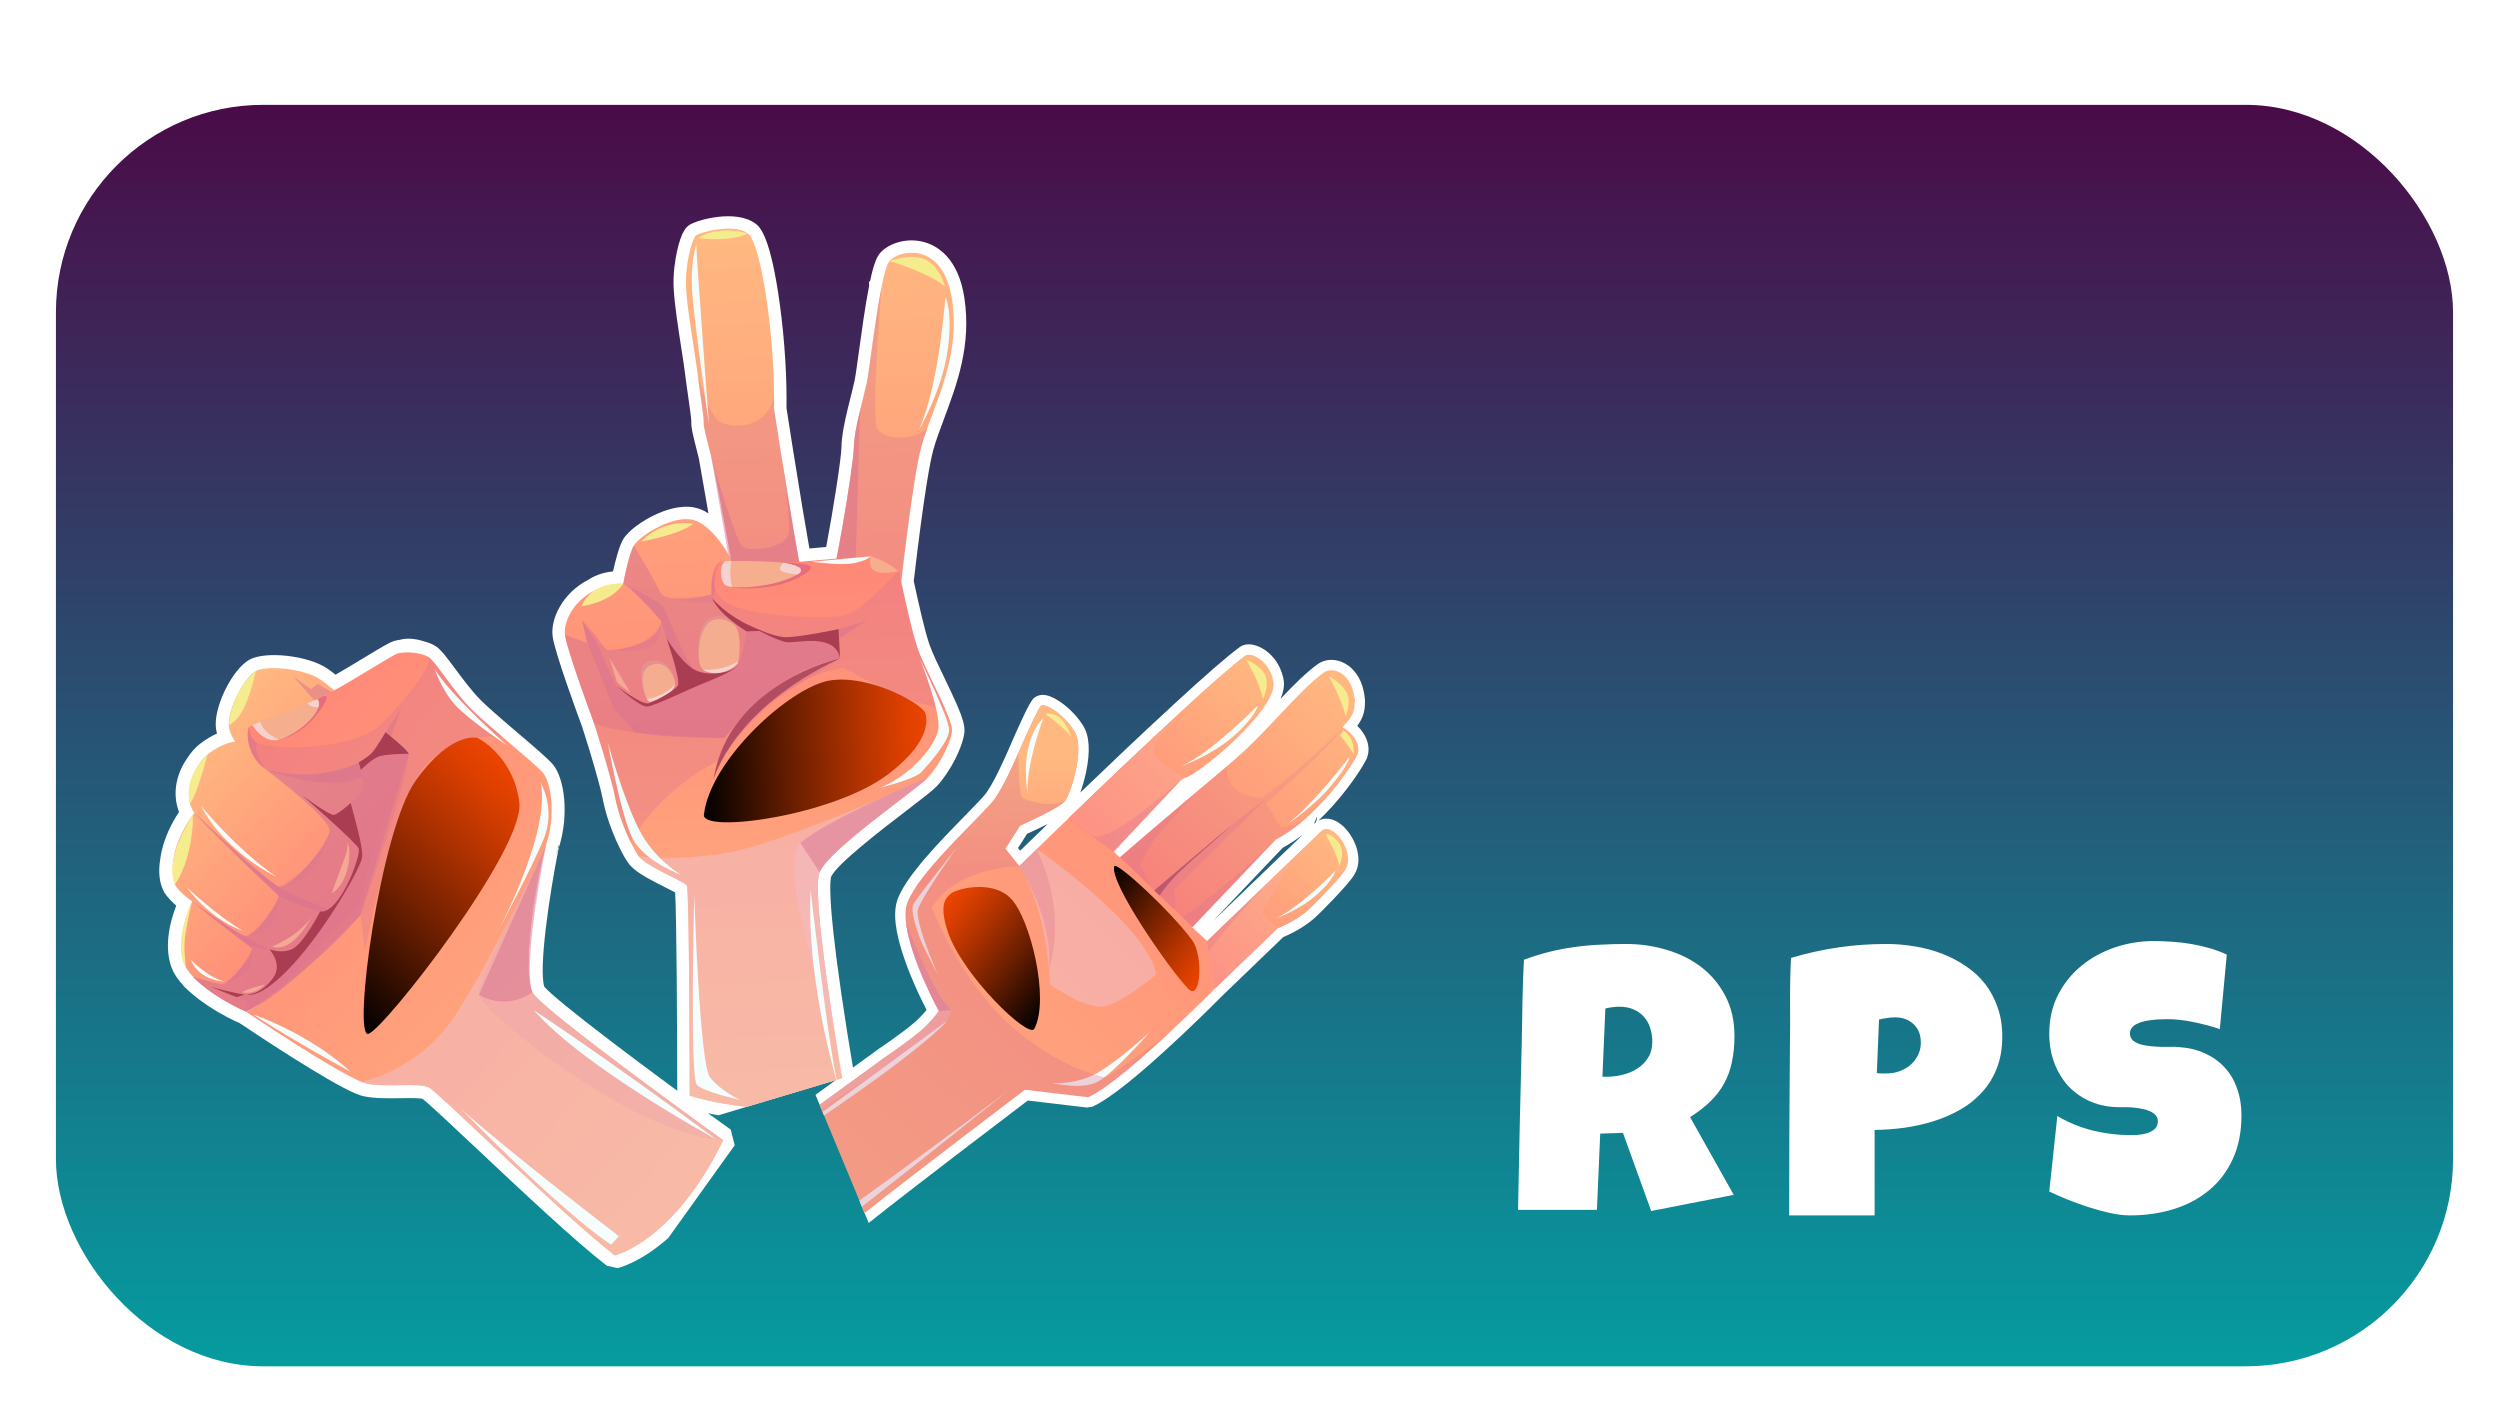 <svg width="639" height="361" viewBox="0 0 639 361" fill="none" xmlns="http://www.w3.org/2000/svg">
<g filter="url(#filter0_d_4124_65)">
<rect x="14.295" y="22.796" width="612.706" height="322.434" rx="53" fill="url(#paint0_linear_4124_65)"/>
</g>
<g filter="url(#filter1_d_4124_65)">
<path d="M432.328 258.812C432.328 261.25 432.109 263.469 431.672 265.469C431.266 267.438 430.609 269.25 429.703 270.906C428.797 272.562 427.625 274.094 426.188 275.5C424.75 276.906 423.016 278.25 420.984 279.531L432.141 299.406L411.047 303.531L403.828 283.562L398.016 283.75L397.172 303.25H377.016C377.172 296.125 377.312 289.031 377.438 281.969C377.594 274.906 377.766 267.812 377.953 260.688C378.016 257.094 378.078 253.531 378.141 250C378.203 246.469 378.328 242.906 378.516 239.312C380.703 238.5 382.859 237.828 384.984 237.297C387.109 236.766 389.234 236.359 391.359 236.078C393.516 235.766 395.688 235.562 397.875 235.469C400.094 235.344 402.359 235.281 404.672 235.281C408.234 235.281 411.672 235.781 414.984 236.781C418.328 237.75 421.281 239.219 423.844 241.188C426.406 243.156 428.453 245.609 429.984 248.547C431.547 251.484 432.328 254.906 432.328 258.812ZM411.328 260.312C411.328 259 411.141 257.797 410.766 256.703C410.422 255.609 409.891 254.672 409.172 253.891C408.484 253.078 407.609 252.453 406.547 252.016C405.516 251.547 404.297 251.312 402.891 251.312C402.266 251.312 401.656 251.359 401.062 251.453C400.469 251.516 399.891 251.625 399.328 251.781L398.578 269.219H399.703C401.047 269.219 402.406 269.047 403.781 268.703C405.188 268.359 406.438 267.828 407.531 267.109C408.656 266.391 409.562 265.469 410.25 264.344C410.969 263.219 411.328 261.875 411.328 260.312ZM500.779 258.906C500.779 261.938 500.326 264.625 499.419 266.969C498.513 269.312 497.263 271.359 495.669 273.109C494.107 274.859 492.263 276.344 490.138 277.562C488.013 278.781 485.732 279.781 483.294 280.562C480.888 281.312 478.388 281.875 475.794 282.25C473.201 282.594 470.654 282.781 468.154 282.812V304.656H446.31C446.31 297.5 446.326 290.375 446.357 283.281C446.388 276.188 446.435 269.031 446.497 261.812C446.56 258 446.576 254.188 446.544 250.375C446.513 246.562 446.591 242.719 446.779 238.844C450.779 237.656 454.779 236.766 458.779 236.172C462.779 235.578 466.904 235.281 471.154 235.281C473.56 235.281 475.966 235.484 478.372 235.891C480.779 236.266 483.076 236.875 485.263 237.719C487.482 238.562 489.529 239.625 491.404 240.906C493.31 242.156 494.951 243.656 496.326 245.406C497.701 247.156 498.779 249.156 499.56 251.406C500.372 253.625 500.779 256.125 500.779 258.906ZM479.966 260.5C479.966 258.469 479.341 256.891 478.091 255.766C476.872 254.609 475.279 254.031 473.31 254.031C472.654 254.031 471.966 254.094 471.247 254.219C470.56 254.312 469.904 254.438 469.279 254.594L468.716 268.281C469.154 268.344 469.576 268.375 469.982 268.375C470.388 268.375 470.81 268.375 471.247 268.375C472.372 268.375 473.451 268.188 474.482 267.812C475.544 267.438 476.482 266.906 477.294 266.219C478.107 265.5 478.747 264.672 479.216 263.734C479.716 262.766 479.966 261.688 479.966 260.5ZM561.917 279.062C561.917 283.344 561.167 287.094 559.667 290.312C558.198 293.5 556.167 296.156 553.573 298.281C551.011 300.406 547.995 302 544.526 303.062C541.089 304.125 537.386 304.656 533.417 304.656C531.886 304.656 530.198 304.453 528.354 304.047C526.542 303.641 524.698 303.141 522.823 302.547C520.948 301.922 519.136 301.266 517.386 300.578C515.667 299.859 514.136 299.188 512.792 298.562L514.854 279.25C517.511 280.844 520.448 282.062 523.667 282.906C526.917 283.719 530.104 284.125 533.229 284.125C533.823 284.125 534.542 284.109 535.386 284.078C536.229 284.016 537.026 283.875 537.776 283.656C538.557 283.406 539.214 283.047 539.745 282.578C540.276 282.109 540.542 281.438 540.542 280.562C540.542 279.969 540.354 279.469 539.979 279.062C539.604 278.625 539.12 278.281 538.526 278.031C537.932 277.75 537.261 277.547 536.511 277.422C535.761 277.266 535.026 277.156 534.307 277.094C533.589 277.031 532.917 277 532.292 277C531.667 277 531.167 277 530.792 277C528.104 277 525.651 276.531 523.432 275.594C521.245 274.656 519.354 273.359 517.761 271.703C516.198 270.016 514.979 268.031 514.104 265.75C513.229 263.438 512.792 260.938 512.792 258.25C512.792 254.562 513.526 251.266 514.995 248.359C516.495 245.422 518.479 242.938 520.948 240.906C523.448 238.844 526.307 237.266 529.526 236.172C532.745 235.078 536.073 234.531 539.511 234.531C541.042 234.531 542.62 234.594 544.245 234.719C545.87 234.812 547.479 235 549.073 235.281C550.698 235.562 552.276 235.922 553.807 236.359C555.339 236.797 556.792 237.344 558.167 238L556.386 257.031C554.261 256.312 552.026 255.719 549.682 255.25C547.37 254.75 545.104 254.5 542.886 254.5C542.479 254.5 541.948 254.516 541.292 254.547C540.667 254.547 539.995 254.594 539.276 254.688C538.589 254.75 537.886 254.859 537.167 255.016C536.448 255.172 535.807 255.391 535.245 255.672C534.682 255.922 534.229 256.266 533.886 256.703C533.542 257.141 533.386 257.656 533.417 258.25C533.448 258.938 533.698 259.5 534.167 259.938C534.667 260.344 535.292 260.672 536.042 260.922C536.823 261.141 537.667 261.297 538.573 261.391C539.511 261.484 540.432 261.547 541.339 261.578C542.245 261.578 543.089 261.578 543.87 261.578C544.651 261.547 545.292 261.562 545.792 261.625C548.292 261.781 550.542 262.312 552.542 263.219C554.542 264.125 556.229 265.328 557.604 266.828C559.011 268.328 560.073 270.125 560.792 272.219C561.542 274.281 561.917 276.562 561.917 279.062Z" fill="white"/>
</g>
<g filter="url(#filter2_d_4124_65)">
<path d="M331.945 163.189C329.861 162.345 327.612 162.525 325.924 163.673L325.879 163.706C322.879 165.844 319.771 168.976 316.296 172.636C317.07 170.831 317.341 169.235 317.106 167.846C316.274 162.973 312.906 159.877 309.934 158.971C308.233 158.452 306.695 158.668 305.659 159.559C302.682 161.736 297.235 166.473 289.015 174.038L288.446 174.578C280.99 181.416 272.508 189.486 265.123 196.578C265.689 195.004 266.217 193.163 266.598 191.357C267.714 186.053 267.469 182.059 265.861 179.492C263.222 175.28 258.999 172.226 256.439 171.706C255.055 171.428 254.115 171.821 253.572 172.198C252.819 172.725 252.169 173.177 246.875 185.354L246.868 185.402C245.832 187.756 242.749 194.765 240.611 197.27C240.483 197.417 240.347 197.573 240.203 197.732L240.109 197.837C239.988 197.97 239.868 198.102 239.742 198.241L239.631 198.363C239.493 198.513 239.35 198.665 239.199 198.824L239.125 198.903C238.079 200.012 236.787 201.334 235.421 202.734C232.411 205.812 228.666 209.643 225.501 213.333L225.471 213.369C225.255 213.621 225.045 213.87 224.831 214.12L224.774 214.189C224.562 214.442 224.356 214.693 224.138 214.956C222.734 216.671 221.599 218.196 220.686 219.594L220.661 219.632C219.703 221.1 219.005 222.392 218.52 223.598C218.461 223.754 218.396 223.922 218.336 224.119C218.282 224.286 218.231 224.455 218.183 224.63L218.175 224.66C218.132 224.83 218.09 225.002 218.056 225.178C218.02 225.341 217.989 225.516 217.958 225.714C217.92 225.937 217.895 226.143 217.882 226.286C217.806 226.982 217.782 227.739 217.814 228.521C217.821 228.721 217.832 228.92 217.847 229.123C217.873 229.491 217.907 229.856 217.945 230.198C218.085 231.396 218.331 232.719 218.672 234.105L218.693 234.197C218.754 234.443 218.818 234.689 218.884 234.94L218.916 235.064L218.918 235.07L218.926 235.098C219.127 235.847 219.359 236.629 219.631 237.483L219.672 237.607C219.873 238.233 220.091 238.882 220.323 239.533L220.356 239.612C220.442 239.869 220.534 240.123 220.628 240.373L220.645 240.414C220.66 240.467 220.679 240.514 220.695 240.559L220.77 240.758C220.847 240.96 220.923 241.166 221 241.368L221.056 241.503C221.107 241.651 221.165 241.799 221.228 241.969C221.275 242.08 221.317 242.19 221.359 242.3L221.468 242.561C221.501 242.65 221.535 242.74 221.569 242.829L221.621 242.955C221.688 243.117 221.752 243.279 221.826 243.465L221.911 243.671C222.108 244.144 222.303 244.606 222.498 245.059L222.518 245.106L222.882 245.942C222.913 246.015 222.945 246.085 222.974 246.155L223.317 246.914C223.409 247.117 223.499 247.318 223.588 247.508L223.789 247.951C223.847 248.074 223.906 248.198 223.964 248.322L224.033 248.472C224.057 248.528 224.083 248.583 224.105 248.628L224.516 249.494C224.877 250.238 225.247 250.987 225.625 251.731L225.725 251.931C225.763 252.005 225.799 252.076 225.834 252.144C225.728 252.27 225.622 252.397 225.515 252.521L225.381 252.68C225.339 252.728 225.299 252.779 225.257 252.828C225.049 253.066 224.831 253.297 224.611 253.53L224.442 253.713C224.16 254.006 223.868 254.299 223.572 254.581L223.544 254.606C223.481 254.67 223.411 254.734 223.342 254.8L223.287 254.85C223.238 254.898 223.186 254.947 223.13 254.995L223.062 255.054C223.002 255.11 222.94 255.167 222.873 255.222L222.37 255.655C222.276 255.735 222.179 255.817 222.061 255.914C221.85 256.088 221.634 256.264 221.405 256.444C221.268 256.553 221.127 256.663 220.982 256.778L220.338 257.277C220.196 257.384 220.05 257.496 219.91 257.599L219.839 257.653C219.679 257.774 219.514 257.898 219.345 258.023L219.258 258.087C218.77 258.448 218.263 258.82 217.743 259.195L217.634 259.274C217.478 259.387 217.32 259.498 217.143 259.626C217.031 259.707 216.923 259.786 216.805 259.867L216.76 259.899C216.524 260.069 216.286 260.237 216.04 260.408L216.013 260.426C215.644 260.69 215.266 260.95 214.88 261.217L214.778 261.287C214.435 261.522 214.088 261.759 213.743 261.999L213.633 262.072C213.385 262.24 209.435 265.113 200.481 271.631C199.494 272.351 198.475 273.091 197.447 273.838L199.539 278.872C200.788 277.964 202.138 276.98 203.601 275.915C209.777 271.422 216.159 266.778 216.628 266.445L216.733 266.374C217.081 266.133 217.43 265.895 217.802 265.637L217.895 265.571C218.29 265.301 218.68 265.028 219.066 264.754C219.332 264.572 219.587 264.39 219.839 264.21C219.976 264.115 220.108 264.019 220.223 263.937C220.394 263.818 220.558 263.698 220.723 263.581L220.834 263.5C221.381 263.108 221.909 262.72 222.418 262.343L222.508 262.278C222.691 262.144 222.872 262.007 223.024 261.892L223.09 261.844C223.245 261.728 223.399 261.609 223.557 261.491L224.256 260.95C224.412 260.827 224.566 260.708 224.715 260.587C224.964 260.388 225.201 260.196 225.453 259.988C225.568 259.892 225.683 259.796 225.786 259.712L226.167 259.385C226.21 259.347 226.254 259.311 226.296 259.273C226.413 259.173 226.526 259.071 226.636 258.97C226.75 258.871 226.857 258.772 226.938 258.693L226.967 258.664C227.064 258.572 227.16 258.48 227.252 258.394C227.592 258.067 227.928 257.731 228.254 257.396C228.308 257.343 228.357 257.288 228.41 257.232L228.459 257.177C228.72 256.9 228.981 256.623 229.234 256.335C229.309 256.252 229.38 256.164 229.451 256.08L229.546 255.968C229.753 255.727 229.956 255.485 230.154 255.24C230.272 255.092 230.383 254.946 230.497 254.795L230.673 254.564C230.833 254.352 230.994 254.141 231.145 253.924L231.277 251.098L231.179 250.911C231.039 250.649 230.79 250.174 230.447 249.505L230.352 249.317C229.997 248.621 229.644 247.904 229.306 247.208L228.77 246.074C228.709 245.945 228.65 245.818 228.588 245.685L228.416 245.306C228.331 245.117 228.242 244.927 228.156 244.736L227.841 244.037C227.804 243.949 227.767 243.858 227.725 243.775L227.375 242.964C227.19 242.535 227.004 242.096 226.813 241.638L226.743 241.468C226.672 241.298 226.6 241.124 226.527 240.948L226.521 240.934C226.477 240.821 226.433 240.705 226.385 240.591L226.274 240.324C226.241 240.234 226.207 240.145 226.18 240.08C226.12 239.919 226.055 239.754 225.992 239.594L225.944 239.48C225.875 239.288 225.803 239.098 225.732 238.91L225.602 238.555C225.514 238.319 225.428 238.08 225.343 237.84L225.315 237.772L225.318 237.771C225.106 237.171 224.902 236.571 224.724 236.018L224.684 235.89C224.434 235.106 224.224 234.401 224.046 233.732L224.035 233.688L224.013 233.611C223.955 233.388 223.898 233.167 223.847 232.961L223.827 232.88C223.532 231.681 223.325 230.576 223.211 229.58C223.178 229.318 223.155 229.046 223.137 228.771L223.133 228.728C223.122 228.602 223.116 228.48 223.111 228.334C223.09 227.796 223.102 227.302 223.151 226.872L223.156 226.832C223.162 226.757 223.17 226.685 223.182 226.615L223.199 226.515C223.21 226.448 223.217 226.383 223.232 226.319L223.238 226.258L223.249 226.236C223.266 226.153 223.285 226.073 223.305 225.996C223.325 225.922 223.346 225.848 223.369 225.777L223.39 225.703L223.395 225.69C223.41 225.636 223.432 225.589 223.443 225.557C223.785 224.705 224.342 223.689 225.079 222.557L225.104 222.519C225.918 221.276 226.968 219.862 228.242 218.307C228.438 218.071 228.633 217.835 228.817 217.614L228.888 217.529C229.086 217.292 229.285 217.058 229.495 216.816L229.518 216.789C232.573 213.231 236.095 209.627 239.204 206.446C240.59 205.027 241.898 203.688 242.984 202.535L243.058 202.456C243.216 202.288 243.369 202.124 243.514 201.968L243.63 201.84C243.772 201.685 243.908 201.539 244.035 201.397L244.144 201.276C244.306 201.095 244.463 200.916 244.624 200.732C246.469 198.568 248.66 194.488 251.73 187.506L251.736 187.455C254.292 181.582 255.656 178.726 256.359 177.357C257.665 178.119 259.779 179.812 261.344 182.311C261.958 183.292 262.3 185.865 261.416 190.143C260.668 193.754 259.493 196.518 259.113 197.089C258.16 198.032 252.948 200.689 248.618 202.604L247.453 203.608L243.696 209.509L243.855 212.582L247.408 217.044L249.654 215.563L251.335 217.285L255.789 212.946L255.798 212.942C257.011 211.764 258.437 210.383 260.027 208.849C261.217 207.697 262.495 206.46 263.845 205.153L263.863 205.131C272.177 197.121 282.889 186.858 292.026 178.474L292.6 177.929C300.271 170.87 305.6 166.213 308.456 164.077C309.359 164.4 311.338 165.761 311.848 168.749C312.035 169.846 310.485 173.766 303.282 180.765C297.604 186.283 292.259 189.956 291.118 190.296L290.956 191.458L290.459 190.642C289.826 191.028 289.462 191.262 289.462 191.262L288.962 191.677L271.984 209.75L271.755 209.773L271.68 209.856L271.777 213.585L273.35 215.089L276.925 215.174C277.058 215.06 290.279 203.603 304.267 191.952L304.292 191.928C309.419 187.647 314.048 182.733 318.132 178.4C322.23 174.05 325.771 170.291 328.904 168.05C329.079 167.939 329.455 167.917 329.923 168.105C330.358 168.282 331.827 169.069 332.37 171.763C332.454 172.172 332.511 172.568 332.547 172.935L332.582 173.178C332.595 173.242 332.595 173.276 332.596 173.279L332.599 173.278L332.58 173.414C332.647 175.293 331.983 176.026 330.885 177.243C330.583 177.578 330.269 177.925 329.958 178.313L330.106 178.826L329.898 178.716L329.911 178.69L329.867 178.767L331.13 182.414L331.152 182.467C331.716 182.711 333.033 183.916 333.405 185.076C333.582 185.626 333.444 185.852 333.37 185.972L333.3 186.094C333.277 186.138 330.825 190.657 325.91 196.186C325.853 196.247 325.8 196.311 325.749 196.38L325.74 196.39C325.74 196.39 325.743 196.389 325.744 196.385L325.663 196.471C324.174 198.108 322.766 199.522 321.362 200.79C321.238 200.88 321.122 200.983 321.014 201.097L321.009 201.109C320.895 201.208 320.781 201.307 320.667 201.406L320.591 201.472L320.673 201.586C318.471 203.464 316.206 205.032 313.93 206.249L313.259 206.759L292.12 228.981L291.905 228.987L291.747 229.153L291.866 232.934L295.738 236.496L299.381 236.452C299.381 236.452 306.935 229.17 314.748 221.646L320.953 215.671L320.982 215.666C323.177 213.55 325.225 211.584 326.938 209.939L328.239 208.69C328.861 209.099 329.907 210.231 330.516 211.781C331.006 213.027 331.051 214.148 330.638 214.78L330.485 215.051L330.503 215.019C329.989 215.914 326.245 220.047 322.183 224.034C319.111 227.062 314.657 228.74 314.616 228.757L313.689 229.338L297.68 244.755L297.628 244.804C297.586 244.846 293.333 249.163 287.859 254.317C287.747 254.419 287.632 254.525 287.517 254.639C287.448 254.705 287.375 254.777 287.3 254.846L287.263 254.882C277.757 263.822 270.503 269.754 266.668 271.725L251.268 269.903L249.35 270.424C248.071 271.393 221.14 291.797 208.922 301.495L211.038 306.588C221.498 298.226 246.737 279.061 251.701 275.295L266.802 277.084L268.188 276.877C272.478 274.981 280.113 268.887 290.883 258.758C290.996 258.656 291.104 258.552 291.207 258.451C291.276 258.385 291.342 258.32 291.408 258.261L291.47 258.204C296.811 253.177 301.016 248.921 301.384 248.552L316.992 233.522C318.487 232.904 322.679 230.997 325.902 227.817C325.98 227.74 333.68 220.17 335.144 217.586C337.852 213.284 334.951 207.313 331.878 204.803C329.576 202.92 327.444 202.983 325.98 203.749C327.155 202.635 328.336 201.421 329.562 200.073C329.606 200.023 329.653 199.976 329.696 199.924C329.764 199.847 329.831 199.768 329.895 199.689C334.985 193.958 337.605 189.279 337.944 188.66C338.87 187.095 339.048 185.3 338.459 183.459C337.975 181.953 337.011 180.57 335.925 179.5C336.981 178.125 337.96 176.259 337.885 173.347L337.902 173.247C337.901 172.945 337.873 172.629 337.818 172.315C337.765 171.797 337.682 171.256 337.571 170.707C336.84 167.09 334.781 164.348 331.921 163.189L331.945 163.189ZM256.355 205.039C254.764 206.578 253.332 207.96 252.115 209.147L252.106 209.151L249.752 211.441L249.205 210.756L251.519 207.123C253.091 206.419 254.986 205.535 256.806 204.607C256.656 204.752 256.506 204.897 256.359 205.041L256.355 205.039ZM317.332 211.844L317.304 211.849L311.1 217.819L311.08 217.838C306.425 222.322 301.857 226.722 298.93 229.542L316.837 210.717C318.59 209.752 320.33 208.612 322.039 207.314C320.614 208.681 319.018 210.217 317.334 211.839L317.332 211.844ZM325.268 204.234C325.171 204.316 325.078 204.399 324.989 204.484L324.847 204.623L325.603 202.75C325.643 203.27 325.524 203.787 325.269 204.237L325.268 204.234Z" fill="white"/>
<path d="M328.688 208.283L328.675 208.296C328.675 208.296 328.683 208.289 328.688 208.283Z" fill="white"/>
<path d="M329.883 199.733L329.813 199.807C329.838 199.783 329.858 199.757 329.883 199.733Z" fill="white"/>
<path d="M329.967 199.629L329.94 199.664C329.94 199.664 329.959 199.643 329.967 199.629Z" fill="white"/>
<path d="M325.751 196.409C325.727 196.436 325.711 196.453 325.695 196.474L325.751 196.409Z" fill="white"/>
<path d="M325.759 196.399C325.759 196.399 325.752 196.402 325.753 196.406L325.76 196.403L325.759 196.399Z" fill="white"/>
<path d="M309.255 163.452L308.989 163.683C309.079 163.618 309.169 163.543 309.255 163.452Z" fill="white"/>
<path d="M328.244 167.566C321.57 172.321 312.671 181.494 302.603 189.896L302.591 189.908C288.42 201.711 275.208 213.164 275.208 213.164L273.635 211.66L290.718 193.473C290.718 193.473 291.063 193.251 291.662 192.885C294.172 191.285 300.994 186.836 303.029 184.009C305.533 180.518 313.05 170.308 313.808 168.314C314.919 165.395 308.362 160.549 307.34 161.614C304.14 163.928 297.968 169.4 290.81 175.987C290.81 175.987 290.713 176.086 290.52 176.267C290.45 176.34 290.364 176.431 290.254 176.515C280.976 185.026 270.19 195.368 262.03 203.232L262.017 203.244C258.865 206.302 256.088 208.977 253.965 211.046L249.503 215.392L245.949 210.927L249.707 205.026C249.707 205.026 259.821 200.546 261.215 198.724C262.633 196.9 266.423 185.402 263.609 180.902C260.785 176.392 256.094 173.673 255.09 174.376C254.524 174.773 252.107 179.976 249.308 186.416L249.309 186.443C247.077 191.517 244.608 196.677 242.615 199.016C238.045 204.287 224.05 216.961 220.989 224.572C220.944 224.687 220.899 224.802 220.861 224.928C220.855 224.931 220.853 224.942 220.853 224.949C220.814 225.072 220.778 225.193 220.742 225.322C220.712 225.448 220.68 225.578 220.652 225.71C220.649 225.712 220.648 225.719 220.651 225.725C220.621 225.861 220.596 225.999 220.576 226.141C220.549 226.283 220.533 226.428 220.518 226.575C220.451 227.16 220.435 227.786 220.463 228.443C220.47 228.608 220.477 228.774 220.492 228.943C220.511 229.256 220.541 229.577 220.58 229.902C220.647 230.469 220.738 231.054 220.85 231.655C220.904 231.953 220.97 232.252 221.035 232.559C221.108 232.89 221.186 233.229 221.268 233.574C221.334 233.85 221.407 234.126 221.481 234.404C221.483 234.407 221.487 234.409 221.485 234.413C221.57 234.726 221.659 235.04 221.749 235.357C221.797 235.513 221.843 235.673 221.891 235.831C221.937 235.991 221.982 236.148 222.038 236.308C222.086 236.466 222.138 236.624 222.187 236.783C222.389 237.418 222.603 238.052 222.827 238.681C222.882 238.838 222.941 238.996 222.999 239.154C223.055 239.313 223.113 239.478 223.173 239.639C223.29 239.945 223.405 240.255 223.521 240.558C223.581 240.712 223.643 240.869 223.699 241.021C223.76 241.175 223.823 241.328 223.882 241.479C223.941 241.62 224.001 241.763 224.051 241.911C224.128 242.096 224.205 242.281 224.278 242.464C224.506 243.013 224.73 243.553 224.96 244.081C225.069 244.345 225.184 244.604 225.3 244.858C225.337 244.946 225.374 245.027 225.412 245.111C225.515 245.344 225.618 245.573 225.721 245.798C225.88 246.146 226.034 246.484 226.184 246.811C226.257 246.963 226.328 247.116 226.397 247.266C226.43 247.339 226.465 247.414 226.498 247.486C226.639 247.782 226.774 248.067 226.906 248.342C227.799 250.195 228.513 251.557 228.815 252.117C228.831 252.155 228.848 252.189 228.865 252.22C228.929 252.341 228.967 252.408 228.967 252.408C227.938 253.882 226.714 255.241 225.405 256.497C225.324 256.575 225.238 256.659 225.145 256.743C225.059 256.826 224.965 256.914 224.866 257C224.768 257.088 224.672 257.18 224.564 257.269C224.368 257.444 224.16 257.623 223.934 257.81C223.66 258.038 223.369 258.275 223.06 258.521C222.871 258.671 222.674 258.826 222.474 258.984C222.151 259.236 221.814 259.496 221.462 259.759C221.16 259.988 220.85 260.22 220.528 260.457C219.942 260.89 219.333 261.332 218.698 261.778C218.573 261.868 218.449 261.958 218.318 262.05C218.068 262.229 217.815 262.407 217.552 262.588C217.156 262.87 216.755 263.15 216.35 263.428C215.98 263.682 215.608 263.94 215.233 264.199C215.203 264.218 215.173 264.237 215.14 264.258C214.856 264.455 206.404 270.606 198.497 276.358L209.996 304.04C222.098 294.404 250.971 272.535 250.971 272.535L267.135 274.45C272.083 272.264 281.638 263.83 289.098 256.811C289.306 256.621 289.487 256.436 289.671 256.273C295.262 251.011 299.538 246.664 299.538 246.664L315.547 231.247C315.547 231.247 320.517 229.42 324.063 225.924C327.606 222.445 332.244 217.51 332.881 216.23C334.285 213.42 328.174 205.172 326.826 206.392C324.862 208.278 322.147 210.879 319.163 213.761L319.146 213.754C309.729 222.818 297.56 234.544 297.56 234.544L293.689 230.982L293.758 230.909L315 208.579C317.911 207.022 320.575 205.062 322.953 202.952C322.952 202.934 322.96 202.926 322.977 202.928C324.674 201.411 326.241 199.806 327.649 198.258L327.661 198.246C327.709 198.195 327.758 198.147 327.79 198.082C327.843 198.06 327.862 198.007 327.901 197.967C333.127 192.093 335.659 187.351 335.659 187.351C337.524 184.28 333.756 180.562 332.046 179.972C333.685 177.925 335.268 173.264 335.268 173.264C335.254 170.316 330.527 166.008 328.241 167.567L328.244 167.566Z" fill="url(#paint1_linear_4124_65)"/>
<path d="M249.309 186.415L249.309 186.443C247.077 191.517 244.608 196.677 242.615 199.016C238.692 203.547 227.811 213.533 222.885 221.086C232.29 215.875 249.505 215.395 249.505 215.395L245.951 210.93L249.708 205.029C249.708 205.029 259.823 200.549 261.217 198.727C262.634 196.902 266.425 185.405 263.611 180.905C260.786 176.395 256.096 173.676 255.092 174.379C254.526 174.776 252.109 179.979 249.31 186.418L249.309 186.415Z" fill="url(#paint2_linear_4124_65)"/>
<path d="M297.558 234.548L299.537 246.665L315.546 231.248C315.546 231.248 320.517 229.421 324.063 225.924C327.606 222.445 332.103 217.421 332.88 216.231C335.691 211.927 329.466 203.795 326.825 206.393C324.884 208.3 322.146 210.88 319.162 213.761L319.145 213.755C309.729 222.819 297.56 234.544 297.56 234.544L297.558 234.548Z" fill="url(#paint3_linear_4124_65)"/>
<path d="M322.978 202.932C324.675 201.414 326.242 199.81 327.65 198.261L327.662 198.249C327.71 198.199 327.759 198.151 327.791 198.086C327.844 198.064 327.863 198.011 327.902 197.971C333.128 192.096 335.66 187.355 335.66 187.355C337.525 184.284 333.757 180.566 332.047 179.975C333.685 177.928 336.061 176.535 334.991 171.238C333.938 166.021 329.704 164.31 327.418 165.869C320.744 170.624 312.669 181.499 302.602 189.904L302.59 189.916C288.42 201.719 275.207 213.172 275.207 213.172L293.758 230.92L315.001 208.589C317.911 207.033 320.575 205.072 322.953 202.963C322.952 202.945 322.961 202.937 322.978 202.939L322.978 202.932Z" fill="url(#paint4_linear_4124_65)"/>
<path d="M291.661 192.889C295.199 192.269 315.667 175.221 314.487 168.297C313.51 162.559 308.361 160.553 307.338 161.618C304.138 163.932 297.966 169.404 290.809 175.992C290.809 175.992 290.712 176.09 290.518 176.271C290.449 176.344 290.362 176.435 290.252 176.519L290.185 176.581C280.919 185.08 270.166 195.392 262.027 203.233L262.015 203.245L273.632 211.661L290.715 193.475C290.715 193.475 290.946 193.01 291.66 192.886L291.661 192.889Z" fill="url(#paint5_linear_4124_65)"/>
<g style="mix-blend-mode:multiply" opacity="0.6">
<path fill-rule="evenodd" clip-rule="evenodd" d="M257.313 245.621C257.313 245.621 257.166 227.54 249.502 215.389L253.958 211.046C253.958 211.046 282.076 230.272 284.534 243.07C284.534 243.07 275.77 250.559 271.03 251.247C266.29 251.936 257.316 245.62 257.316 245.62L257.313 245.621Z" fill="#F3BAC0"/>
</g>
<path style="mix-blend-mode:multiply" opacity="0.6" fill-rule="evenodd" clip-rule="evenodd" d="M290.521 176.271C290.715 176.091 290.812 175.992 290.812 175.992L290.255 176.519C290.364 176.433 290.452 176.345 290.521 176.271Z" fill="url(#paint6_linear_4124_65)"/>
<g style="mix-blend-mode:multiply" opacity="0.2">
<path fill-rule="evenodd" clip-rule="evenodd" d="M262.23 203.243L262.218 203.255L272.108 210.416L272.117 210.422L273.838 211.669L287.695 196.919L290.924 193.482C290.924 193.482 291.269 193.259 291.869 192.893C291.445 192.653 286.129 189.522 284.201 186.905C282.542 184.655 288.414 178.543 290.397 176.587L262.239 203.239L262.23 203.243Z" fill="#F3BAC0"/>
</g>
<g style="mix-blend-mode:multiply" opacity="0.2">
<path fill-rule="evenodd" clip-rule="evenodd" d="M275.41 213.177L293.96 230.921L314.47 209.36L315.202 208.591C318.113 207.034 320.777 205.074 323.155 202.964C321.336 204.212 319.095 205.274 316.444 205.514L312.641 199.322C312.641 199.322 329.996 184.197 332.247 179.981C332.247 179.981 319.943 192.303 311.253 197.996C311.253 197.996 301.442 197.314 302.787 189.923C299.908 192.32 297.072 194.703 294.374 196.98C283.793 205.905 275.407 213.178 275.407 213.178L275.41 213.177Z" fill="#D87290"/>
</g>
<path style="mix-blend-mode:multiply" opacity="0.6" fill-rule="evenodd" clip-rule="evenodd" d="M327.901 197.968C327.829 198.07 327.745 198.157 327.661 198.247C327.837 198.005 327.953 197.829 328 197.751L327.901 197.968Z" fill="url(#paint7_linear_4124_65)"/>
<g style="mix-blend-mode:multiply" opacity="0.2">
<path fill-rule="evenodd" clip-rule="evenodd" d="M297.559 234.548L297.976 237.087L297.973 237.089L299.539 246.668L315.549 231.251L311.498 227.333L319.161 213.765L319.145 213.758C317.152 215.674 315.038 217.715 312.94 219.733L312.93 219.744C305.118 227.268 297.56 234.551 297.56 234.551L297.559 234.548Z" fill="#F3BAC0"/>
</g>
<g style="mix-blend-mode:multiply" opacity="0.3">
<path fill-rule="evenodd" clip-rule="evenodd" d="M249.503 215.39C249.503 215.39 258.307 228.578 257.108 241.774C257.108 241.774 262.176 228.09 253.959 211.047L249.503 215.39Z" fill="#D87290"/>
</g>
<g style="mix-blend-mode:multiply" opacity="0.6">
<path d="M231.473 251.354C228.792 249.116 224.045 238.51 220.583 229.901C221.645 238.998 228.973 252.407 228.973 252.407C228.91 252.495 228.846 252.59 228.78 252.68C227.795 254.052 226.64 255.32 225.412 256.498C223.397 258.478 210.806 267.625 198.504 276.36L198.97 277.481C212.766 268.501 227.702 258.435 230.623 255.218C231.683 254.051 232.224 253.014 232.023 252.189C231.948 251.883 231.769 251.603 231.474 251.357L231.473 251.354Z" fill="#F3BAC0"/>
</g>
<g style="mix-blend-mode:multiply" opacity="0.5">
<path d="M220.579 229.903C221.641 238.999 228.969 252.408 228.969 252.408C228.906 252.496 232.015 252.189 232.015 252.189L232.018 252.188C231.942 251.879 231.764 251.601 231.469 251.356C228.788 249.117 224.042 238.512 220.579 229.903Z" fill="#D87290"/>
</g>
<path style="mix-blend-mode:screen" d="M253.369 256.963C251.957 259.615 235.151 243.455 231.349 232.385C228.703 224.68 231.041 223.254 232.246 222.279C233.451 221.303 242.489 218.671 247.382 223.663C252.276 228.656 257.398 249.376 253.366 256.964L253.369 256.963Z" fill="url(#paint8_linear_4124_65)"/>
<path style="mix-blend-mode:screen" d="M273.81 215.429C274.275 214 288.251 226.874 293.722 234.325C296.62 238.274 296.001 250.162 292.657 246.684C287.844 241.679 272.476 219.511 273.809 215.426L273.81 215.429Z" fill="url(#paint9_linear_4124_65)"/>
<g style="mix-blend-mode:soft-light" opacity="0.97">
<path d="M228.712 243.139C228.712 243.139 224.402 234.978 223.908 233.177C223.415 231.375 221.458 226.797 222.574 224.926C223.689 223.055 233.631 210.51 233.631 210.51C233.631 210.51 224.58 223.274 223.646 226.405C222.713 229.536 228.712 243.139 228.712 243.139Z" fill="#F5FFFF"/>
</g>
<g style="mix-blend-mode:soft-light" opacity="0.97">
<path d="M208.673 300.846L209.325 302.416C225.566 289.781 246.457 272.938 246.457 272.938C246.457 272.938 225.17 289.026 208.673 300.846Z" fill="#F5FFFF"/>
</g>
<g style="mix-blend-mode:soft-light" opacity="0.97">
<path d="M282.97 257.702C282.97 257.702 273.915 268.061 269.743 270.4C265.572 272.738 257.96 270.789 257.96 270.789C257.96 270.789 264.043 271.415 269.691 268.108C275.34 264.802 282.973 257.7 282.973 257.7L282.97 257.702Z" fill="#F5FFFF"/>
</g>
<g style="mix-blend-mode:soft-light" opacity="0.97">
<path d="M307.482 162.629C307.482 162.629 311.118 168.47 311.813 172.674C311.813 172.674 313.49 169.341 312.441 166.709C311.393 164.078 307.482 162.629 307.482 162.629Z" fill="#F5EE8F"/>
</g>
<g style="mix-blend-mode:soft-light" opacity="0.97">
<path d="M310.596 174.21C310.596 174.21 299.198 185.973 291.06 189.811C291.06 189.811 298.697 187.076 304.274 182.195C309.851 177.314 310.596 174.21 310.596 174.21Z" fill="#F5FFFF"/>
</g>
<g style="mix-blend-mode:soft-light" opacity="0.97">
<path d="M327.923 207.479C327.923 207.479 330.777 212.059 331.318 215.355C331.318 215.355 332.539 212.766 331.81 210.68C330.8 207.785 327.749 206.712 327.92 207.48L327.923 207.479Z" fill="#F5EE8F"/>
</g>
<g style="mix-blend-mode:soft-light" opacity="0.97">
<path d="M330.366 216.56C330.366 216.56 321.427 225.787 315.045 228.796C315.045 228.796 321.035 226.652 325.408 222.822C329.781 218.992 330.366 216.56 330.366 216.56Z" fill="#F5FFFF"/>
</g>
<g style="mix-blend-mode:soft-light" opacity="0.97">
<path d="M328.604 166.749C328.604 166.749 332.077 172.92 332.93 177.023C332.93 177.023 334.452 173.864 333.31 171.272C332.17 168.679 328.604 166.749 328.604 166.749Z" fill="#F5EE8F"/>
</g>
<g style="mix-blend-mode:soft-light" opacity="0.97">
<path d="M332.386 180.698C332.906 181.088 333.396 181.521 333.779 181.995C335.403 184.012 334.913 186.673 334.913 186.673C334.125 185.218 332.785 183.461 331.547 181.965C331.873 181.572 332.151 181.146 332.384 180.695L332.386 180.698Z" fill="#F5EE8F"/>
</g>
<g style="mix-blend-mode:soft-light" opacity="0.97">
<path d="M333.912 187.467C333.912 187.467 324.931 199.373 318.084 204.567C318.084 204.567 324.495 200.49 329.228 194.848C333.965 189.204 333.912 187.467 333.912 187.467Z" fill="#F5FFFF"/>
</g>
<g style="mix-blend-mode:soft-light" opacity="0.97">
<path d="M256.173 176.446C256.173 176.446 260.764 179.689 262.879 182.407C262.879 182.407 261.737 179.185 260.037 177.605C258.336 176.026 256.176 176.445 256.176 176.445L256.173 176.446Z" fill="#F5EE8F"/>
</g>
<g style="mix-blend-mode:soft-light" opacity="0.97">
<path d="M255.637 177.677C255.637 177.677 251.143 189.622 251.656 196.964C251.656 196.964 250.469 190.298 251.956 184.682C253.442 179.067 255.637 177.677 255.637 177.677Z" fill="#F5FFFF"/>
</g>
<g style="mix-blend-mode:soft-light" opacity="0.97">
<path d="M199.262 278.193L199.643 279.109C212.328 270.469 225.861 260.673 231.221 254.815C231.221 254.815 214.806 266.941 199.262 278.193Z" fill="#F5FFFF"/>
</g>
<path fill-rule="evenodd" clip-rule="evenodd" d="M303.948 204.734L284.025 221.601L285.396 222.911C289.336 216.869 296.583 211.645 303.948 204.734Z" fill="#B24D61"/>
<g style="mix-blend-mode:multiply" opacity="0.3">
<path fill-rule="evenodd" clip-rule="evenodd" d="M303.947 204.733L284.024 221.6L289.064 226.421C289.946 225.067 289.02 221.428 289.02 221.428L313.032 197.775L303.946 204.73L303.947 204.733Z" fill="#D87290"/>
</g>
<g style="mix-blend-mode:multiply" opacity="0.3">
<path fill-rule="evenodd" clip-rule="evenodd" d="M268.335 207.824L271.912 210.417L273.633 211.664L290.714 193.475C282.022 200.724 273.043 208.543 268.335 207.824Z" fill="#D87290"/>
</g>
<g style="mix-blend-mode:multiply" opacity="0.3">
<path fill-rule="evenodd" clip-rule="evenodd" d="M312.929 219.742C305.116 227.266 297.558 234.549 297.558 234.549L297.975 237.088C301.489 232.245 306.949 226.16 312.929 219.742Z" fill="#D87290"/>
</g>
<g style="mix-blend-mode:multiply" opacity="0.3">
<path fill-rule="evenodd" clip-rule="evenodd" d="M291.214 228.479L293.759 230.912L314.269 209.351C306.48 216.689 298.786 223.131 291.214 228.479Z" fill="#D87290"/>
</g>
<g style="mix-blend-mode:multiply" opacity="0.31">
<path d="M271.645 269.41C271.645 269.41 260.189 267.516 247.293 256.072C234.392 244.624 227.135 225.999 227.135 225.999C233.573 215.466 249.504 215.395 249.504 215.395L245.95 210.931L249.707 205.03C249.707 205.03 259.822 200.549 261.216 198.728C257.803 200.527 251.168 198.713 250.246 197.778C249.348 196.87 249.309 187.066 249.313 186.445C247.081 191.52 244.612 196.679 242.619 199.018C238.048 204.29 224.053 216.963 220.993 224.575C220.948 224.69 220.902 224.805 220.865 224.931C220.859 224.933 220.857 224.944 220.856 224.951C220.818 225.074 220.782 225.196 220.746 225.324C220.716 225.45 220.684 225.581 220.656 225.713C220.653 225.714 220.652 225.721 220.655 225.727C220.625 225.863 220.6 226.001 220.58 226.144C220.552 226.286 220.536 226.43 220.522 226.577C220.455 227.163 220.439 227.789 220.467 228.445C220.474 228.611 220.48 228.777 220.496 228.946C220.515 229.258 220.545 229.579 220.583 229.904C220.65 230.472 220.742 231.057 220.853 231.658C220.908 231.955 220.974 232.255 221.039 232.561C221.111 232.893 221.19 233.232 221.271 233.577C221.339 233.848 221.411 234.128 221.485 234.407C221.486 234.41 221.491 234.412 221.489 234.416C221.574 234.728 221.663 235.042 221.753 235.359C221.801 235.515 221.846 235.675 221.895 235.834C221.941 235.994 221.985 236.151 222.041 236.31C222.09 236.469 222.142 236.626 222.19 236.785C222.392 237.42 222.607 238.054 222.831 238.684C222.886 238.84 222.944 238.998 223.003 239.156C223.059 239.316 223.117 239.481 223.177 239.642C223.294 239.948 223.409 240.258 223.524 240.561C223.585 240.715 223.647 240.872 223.703 241.024C223.763 241.178 223.827 241.33 223.886 241.481C223.945 241.622 224.004 241.766 224.055 241.913C224.132 242.098 224.209 242.283 224.281 242.466C224.51 243.015 224.734 243.556 224.963 244.083C225.073 244.347 225.188 244.606 225.304 244.861C225.34 244.949 225.377 245.03 225.416 245.114C225.519 245.346 225.621 245.576 225.725 245.801C225.883 246.148 226.038 246.487 226.187 246.814C226.261 246.966 226.331 247.119 226.401 247.269C226.434 247.341 226.469 247.416 226.502 247.488C226.642 247.785 226.778 248.069 226.909 248.345C227.803 250.197 228.517 251.56 228.819 252.119C228.834 252.157 228.852 252.191 228.868 252.223C228.933 252.344 228.971 252.411 228.971 252.411C227.942 253.884 226.717 255.243 225.409 256.499C225.328 256.578 225.242 256.662 225.149 256.745C225.063 256.829 224.968 256.916 224.869 257.002C224.772 257.091 224.676 257.182 224.568 257.272C224.372 257.446 224.163 257.626 223.938 257.813C223.663 258.04 223.372 258.278 223.064 258.523C222.875 258.674 222.677 258.828 222.478 258.987C222.155 259.238 221.818 259.498 221.466 259.762C221.164 259.99 220.847 260.222 220.532 260.46C219.946 260.892 219.337 261.334 218.702 261.781C218.577 261.87 218.448 261.958 218.322 262.052C218.068 262.23 217.813 262.412 217.556 262.591C217.159 262.872 216.759 263.152 216.354 263.431C215.983 263.684 215.611 263.942 215.236 264.201C215.206 264.221 215.177 264.24 215.144 264.26C214.86 264.457 206.408 270.608 198.501 276.361L210 304.042C222.102 294.406 250.975 272.537 250.975 272.537L267.138 274.452C272.087 272.266 281.642 263.833 289.102 256.813C283.6 261.818 271.645 269.41 271.645 269.41Z" fill="#D87290"/>
</g>
<g style="mix-blend-mode:multiply" opacity="0.3">
<path fill-rule="evenodd" clip-rule="evenodd" d="M275.41 213.177L282.738 220.187C282.888 219.553 280.248 215.047 280.248 215.047L284.308 208.19L294.377 196.979C283.796 205.904 275.41 213.177 275.41 213.177Z" fill="#D87290"/>
</g>
<path d="M176.792 286.73L175.778 282.733C154.267 267.281 130.823 249.576 128.109 246.173C126.681 241.548 129.361 222.95 131.787 210.867C134.591 202.064 133.229 192.896 130.344 189.422C129.211 188.053 126.14 185.417 121.224 181.228L119.615 179.858C116.979 177.61 113.719 174.792 111.882 172.956C109.616 170.699 107.221 167.463 105.297 164.867C103.006 161.776 101.755 160.124 100.526 159.276C99.744 158.735 98.74 158.298 97.547 157.981C95.115 157.181 92.981 157.03 91.195 157.534C90.652 157.607 90.155 157.708 89.718 157.843C88.59 158.186 86.838 159.215 82.138 162.066C79.826 163.467 77.272 165.015 74.773 166.447C73.789 165.68 73.038 165.128 72.496 164.772C67.562 161.529 56.871 160.36 52.771 162.611C48.605 164.901 44.004 173.822 44.137 179.358C44.155 180.103 44.276 180.822 44.458 181.49C43.145 182.078 41.624 182.942 40.009 184.214C38.88 185.104 37.849 186.267 36.942 187.665C32.742 193.616 33.963 198.97 34.338 200.225C34.452 200.684 34.593 201.12 34.761 201.538C33.154 203.944 30.688 208.326 29.997 213.352C29.241 217.581 30.099 220.183 30.624 221.286C30.638 221.334 30.656 221.38 30.67 221.427L30.991 222.111C31.111 222.306 32.014 223.713 34.05 225.469C29.944 236.122 32.896 241.787 33.693 243.032C33.869 243.339 34.041 243.613 34.221 243.869C34.696 244.549 35.264 245.244 35.905 245.93L35.944 245.896L35.879 245.987C36.289 246.389 36.705 246.782 37.119 247.154C37.392 247.411 37.648 247.633 37.892 247.846L38.017 247.949C38.244 248.145 38.493 248.357 38.747 248.562L38.806 248.605C39.112 248.857 39.419 249.1 39.73 249.337C39.912 249.472 40.085 249.606 40.25 249.724L40.369 249.809C40.927 250.228 41.502 250.631 42.128 251.042C45.799 253.518 49.075 254.998 50.137 255.452C50.176 255.47 50.215 255.489 50.254 255.507C52.889 257.282 72.801 270.625 80.064 273.58C80.85 273.907 81.546 274.128 82.166 274.242C84.998 274.795 88.412 274.74 91.422 274.695C93.298 274.666 96.091 274.62 97.002 274.876C98.492 275.972 104.817 281.922 110.935 287.68C122.135 298.219 136.074 311.329 144.099 317.515L146.882 318.123C147.272 318.034 152.727 316.677 159.781 310.464L176.792 286.73ZM131.622 210.649L131.897 209.931C131.901 210.188 131.874 210.443 131.821 210.688L131.622 210.649ZM131.021 212.233L131.034 212.2L131.741 211.004C131.596 211.456 131.352 211.876 131.021 212.233Z" fill="white"/>
<path d="M93.524 186.659C93.524 186.659 74.677 170.177 70.669 167.545C66.661 164.913 57.198 163.967 54.372 165.519C51.547 167.071 47.356 174.728 47.462 179.268C47.513 181.443 49.114 183.553 49.114 183.553C49.114 183.553 46.012 183.708 42.066 186.816C38.115 189.926 35.609 198.031 38.712 201.746C38.712 201.746 30.799 211.364 33.83 220.356C33.83 220.356 35.004 222.255 38.115 224.386C38.115 224.386 32.722 235.919 36.949 241.945C41.176 247.972 51.866 252.566 51.866 252.566C51.866 252.566 65.863 246.398 81.694 223.527C97.526 200.655 93.526 186.656 93.526 186.656L93.524 186.659Z" fill="url(#paint10_linear_4124_65)"/>
<path d="M125.179 247.791C125.179 247.791 125.158 247.776 125.143 247.718C122.265 242.739 125.9 218.317 128.563 210.033C128.57 210.023 128.562 210.013 128.572 210.006C128.572 209.987 128.579 209.978 128.579 209.978C131.261 201.693 129.703 193.852 127.786 191.543C126.639 190.16 121.992 186.253 117.456 182.383C114.379 179.757 111.358 177.13 109.529 175.304C104.992 170.783 100.431 163.248 98.639 162.015C96.836 160.77 92.617 160.436 90.694 161.025C89.131 161.5 81.235 166.695 74.465 170.446C72.931 171.309 71.462 172.087 70.126 172.72C62.902 176.169 53.684 178.844 52.645 179.813C52.303 180.138 52.182 181.071 52.311 182.254C52.312 182.273 52.312 182.311 52.315 182.346C52.439 183.577 52.807 185.058 53.395 186.443C53.405 186.449 53.415 186.481 53.425 186.487C53.983 187.77 54.744 188.953 55.706 189.751C55.706 189.751 55.846 189.851 56.105 190.037C59.844 192.457 73.503 194.305 84.255 186.25L87.42 181.374L87.561 181.163C87.561 181.163 93.079 185.33 93.528 186.672C93.538 186.698 93.549 186.729 93.539 186.755C93.624 188.638 83.92 205.745 81.696 223.537C81.696 223.537 65.208 243.413 55.705 250.377C55.679 250.406 55.661 250.426 55.632 250.433C54.834 251.013 54.096 251.508 53.403 251.884C53.32 251.933 53.237 251.964 53.154 252.013C52.734 252.25 52.332 252.429 51.955 252.541C51.917 252.561 51.891 252.57 51.865 252.58C51.865 252.58 73.942 267.498 81.327 270.502C81.908 270.745 82.405 270.907 82.788 270.979C87.977 271.989 96.021 270.695 98.526 271.901C101.022 273.114 132.684 304.511 146.141 314.883C146.141 314.883 161.273 311.378 173.847 285.44C173.847 285.44 128.157 252.625 125.189 247.798L125.179 247.791Z" fill="url(#paint11_linear_4124_65)"/>
<g style="mix-blend-mode:multiply" opacity="0.31">
<path d="M38.225 243.615C38.597 243.985 38.99 244.352 39.373 244.693C39.621 244.927 39.861 245.132 40.108 245.347C40.622 245.795 41.154 246.224 41.677 246.627C41.868 246.769 42.057 246.914 42.236 247.046C42.826 247.493 43.403 247.893 43.98 248.273C47.429 250.599 50.525 252.001 51.529 252.424C51.736 252.53 51.858 252.57 51.858 252.57C51.884 252.561 51.915 252.55 51.948 252.531C52.334 252.387 52.736 252.208 53.147 252.003C53.23 251.954 53.313 251.923 53.395 251.874C63.605 246.729 81.154 227.849 81.154 227.849L82.303 236.964C82.303 236.964 84.558 225.074 88.054 212.875C89.613 207.409 91.43 201.897 93.402 197.355C95.329 192.936 97.403 189.449 99.543 187.826C108.793 180.808 117.453 182.381 117.453 182.381C114.375 179.755 111.355 177.128 109.526 175.302C104.989 170.781 100.428 163.245 98.636 162.013C99.224 166.097 86.434 179.628 84.286 180.821C74.251 186.394 56.202 185.345 54.221 183.585C52.352 181.933 52.604 180.061 52.642 179.829C52.391 180.654 52.293 181.462 52.308 182.251C52.308 182.27 52.309 182.309 52.312 182.344C52.36 183.865 52.82 185.27 53.392 186.44C53.401 186.447 53.412 186.478 53.422 186.485C54.41 188.477 55.703 189.748 55.703 189.748C55.703 189.748 55.843 189.849 56.102 190.034C56.3 190.186 56.585 190.4 56.919 190.658C60.889 193.692 73.218 203.294 73.245 206.253C73.267 209.771 62.775 221.65 60.273 220.669C57.785 219.697 38.716 201.754 38.716 201.754C43.86 207.871 59.436 221.844 60.128 222.835C60.816 223.824 54.083 233.698 51.692 233.235C49.452 232.818 39.494 225.412 38.248 224.495C44.03 229.432 53.366 236.417 53.366 236.417C53.181 238.965 47.319 245.334 46.034 245.546C44.852 245.746 39.248 243.952 38.351 243.663C38.267 243.636 38.229 243.623 38.229 243.623L38.225 243.615Z" fill="#D87290"/>
</g>
<g style="mix-blend-mode:soft-light" opacity="0.97">
<path d="M70.125 172.713C70.125 172.713 71.108 173.008 71.397 173.908C71.686 174.809 65.555 181.467 61.002 182.899C56.45 184.332 53.508 179.312 53.508 179.312L70.127 172.71L70.125 172.713Z" fill="#F5AF8F"/>
</g>
<g style="mix-blend-mode:multiply" opacity="0.5">
<path d="M91.639 174.821L87.414 181.368L88.832 182.596C88.832 182.596 89.419 180.809 91.639 174.821Z" fill="#D87290"/>
</g>
<g style="mix-blend-mode:multiply" opacity="0.3">
<path d="M52.264 249.984L51.859 252.577C51.859 252.577 69.889 241.644 81.155 227.856C81.155 227.856 92.971 195.009 93.522 186.669L87.556 181.16C87.556 181.16 84.915 185.285 84.249 186.241C83.582 187.198 80.691 188.854 80.691 188.854C80.691 188.854 82.647 193.38 81.434 195.876C80.936 196.901 79.83 198.133 78.642 199.245C76.929 200.839 75.01 202.186 74.363 202.298C73.256 202.52 66.26 197.302 66.26 197.302C66.26 197.302 79.91 209.229 80.655 210.848C81.42 212.468 75.84 227.699 70.838 226.968C70.838 226.968 66.538 235.311 63.668 236.596C60.804 237.879 57.878 236.622 57.878 236.622C57.878 236.622 61.039 240.152 59.15 243.386C57.252 246.607 54.192 248.157 52.197 248.227C52.014 248.233 51.79 248.223 51.529 248.192C49.099 247.941 43.646 246.463 42.905 246.253L49.471 248.864L52.261 249.976L52.264 249.984Z" fill="#D87290"/>
</g>
<g style="mix-blend-mode:multiply" opacity="0.3">
<path d="M173.839 285.433C173.839 285.433 128.148 252.618 125.18 247.791C122.231 242.964 125.888 218.308 128.57 210.004C128.036 211.051 110.942 244.513 111.398 248.295C111.87 252.159 150.355 284.033 173.839 285.433Z" fill="#D87290"/>
</g>
<g style="mix-blend-mode:multiply" opacity="0.6">
<path d="M125.179 247.791C125.179 247.791 125.157 247.776 125.142 247.718C125.12 247.683 125.104 247.633 125.084 247.595C124.52 246.361 121.963 238.695 128.559 210.03C128.123 210.935 114.161 240.337 105.074 253.942C95.815 267.763 81.323 270.495 81.323 270.495C81.904 270.737 82.401 270.9 82.784 270.971C87.973 271.981 96.017 270.687 98.522 271.893C101.017 273.106 132.68 304.503 146.137 314.875C146.137 314.875 161.269 311.37 173.843 285.433C173.843 285.433 128.152 252.617 125.185 247.79L125.179 247.791Z" fill="#F3BAC0"/>
</g>
<path d="M70.126 172.715C70.126 172.715 71.676 173.916 68.831 177.417C65.375 181.674 60.394 183.059 60.394 183.059C60.394 183.059 66.006 182.254 70.582 175.85C75.158 169.446 70.126 172.715 70.126 172.715Z" fill="#E86C7C"/>
<g style="mix-blend-mode:soft-light" opacity="0.97">
<path d="M55.552 178.504C55.552 178.504 56.065 181.33 60.391 183.057C60.391 183.057 56.766 184.428 53.503 179.314L55.549 178.501L55.552 178.504Z" fill="#F5D3D2"/>
</g>
<g style="mix-blend-mode:soft-light" opacity="0.97">
<path d="M67.52 173.748C67.52 173.748 68.579 175.036 70.402 174.724C70.402 174.724 70.771 173.393 70.12 172.714L67.52 173.748Z" fill="#F5D3D2"/>
</g>
<g style="mix-blend-mode:multiply" opacity="0.5">
<path d="M38.226 243.615C38.597 243.985 38.99 244.352 39.374 244.693C39.621 244.927 39.861 245.132 40.108 245.347C40.622 245.795 41.155 246.224 41.678 246.627C41.869 246.769 42.057 246.914 42.236 247.047C42.827 247.493 43.404 247.893 43.981 248.273C47.429 250.599 50.525 252.001 51.529 252.424C51.736 252.53 51.859 252.57 51.859 252.57C51.885 252.561 51.916 252.55 51.948 252.531C52.334 252.387 52.736 252.208 53.148 252.003C53.23 251.954 53.313 251.924 53.396 251.874C63.606 246.729 81.154 227.849 81.154 227.849L93.522 186.662L87.555 181.154C87.555 181.154 85.047 185.35 83.408 186.959C81.769 188.568 71.769 194.487 56.916 190.651C60.886 193.685 73.215 203.286 73.241 206.245C73.264 209.763 62.771 221.643 60.27 220.662C57.781 219.69 38.713 201.746 38.713 201.746C43.856 207.863 59.433 221.836 60.124 222.827C60.812 223.816 54.079 233.69 51.688 233.227C49.448 232.811 39.49 225.404 38.245 224.488C44.027 229.425 53.362 236.409 53.362 236.409C53.178 238.957 47.315 245.326 46.031 245.538C44.849 245.739 39.245 243.945 38.348 243.655C38.264 243.628 38.226 243.615 38.226 243.615Z" fill="#D87290"/>
</g>
<g style="mix-blend-mode:multiply" opacity="0.5">
<path d="M69.369 173.013L63.852 166.817L68.465 170.133L70.178 168.789L73.706 170.86L69.369 173.013Z" fill="#D87290"/>
</g>
<g style="mix-blend-mode:multiply" opacity="0.5">
<path d="M73.108 226.433C73.108 226.433 65.059 223.552 60.271 220.667C55.482 217.782 47.578 210.862 47.578 210.862C47.578 210.862 57.962 221.056 60.123 222.836C62.282 224.61 70.838 226.973 70.838 226.973C70.838 226.973 72.018 226.775 73.108 226.433Z" fill="#D87290"/>
</g>
<g style="mix-blend-mode:multiply" opacity="0.5">
<path d="M57.886 236.622C57.886 236.622 54.041 234.843 50.627 232.825C47.212 230.807 38.116 224.391 38.116 224.391C38.116 224.391 51.231 234.688 53.113 235.716C54.995 236.744 57.887 236.627 57.887 236.627L57.886 236.622Z" fill="#D87290"/>
</g>
<g style="mix-blend-mode:multiply" opacity="0.5">
<path d="M80.689 188.856C80.689 188.856 70.024 194.558 56.917 190.656C56.917 190.656 71.502 196.769 81.747 192.588L80.686 188.854L80.689 188.856Z" fill="#D87290"/>
</g>
<g style="mix-blend-mode:multiply" opacity="0.5">
<path d="M56.916 190.656C56.916 190.656 53.724 186.655 54.66 183.842C54.66 183.842 52.856 182.875 52.645 179.826C52.645 179.826 50.738 185.765 56.916 190.656Z" fill="#D87290"/>
</g>
<g style="mix-blend-mode:soft-light" opacity="0.97">
<path d="M54.376 165.522C54.376 165.522 53.371 170.578 51.465 174.659C49.56 178.739 47.465 179.272 47.465 179.272C47.465 179.272 48.03 170.814 54.376 165.522Z" fill="#F5EE8F"/>
</g>
<g style="mix-blend-mode:soft-light" opacity="0.97">
<path d="M38.261 202.343C38.261 202.343 38.552 205.973 37.243 211.566C35.933 217.159 33.728 220.018 33.728 220.018C33.728 220.018 30.404 214.852 38.263 202.34L38.261 202.343Z" fill="#F5EE8F"/>
</g>
<g style="mix-blend-mode:soft-light" opacity="0.97">
<path d="M42.072 186.821C42.072 186.821 40.836 191.371 39.624 194.925C38.413 198.478 37.556 199.337 37.556 199.337C37.556 199.337 35.337 193.197 42.072 186.821Z" fill="#F5EE8F"/>
</g>
<g style="mix-blend-mode:soft-light" opacity="0.97">
<path d="M38.116 224.39C38.116 224.39 37.165 227.955 36.344 233.044C35.804 236.385 36.535 241.279 36.535 241.279C36.535 241.279 32.772 236.085 38.116 224.39Z" fill="#F5EE8F"/>
</g>
<path style="mix-blend-mode:screen" d="M111.104 182.621C111.104 182.621 120.292 187.225 121.738 199.106C123.184 210.987 87.3 257.022 83.165 258.253C79.033 259.482 86.113 206.36 95.263 193.504C104.412 180.647 111.102 182.625 111.102 182.625L111.104 182.621Z" fill="url(#paint12_linear_4124_65)"/>
<g style="mix-blend-mode:multiply" opacity="0.5">
<path d="M125.083 247.597C125.083 247.597 119.026 252.511 111.398 248.294L128.561 210.029C128.561 210.029 122.398 240.591 125.085 247.594L125.083 247.597Z" fill="#D87290"/>
</g>
<path d="M93.524 186.665C93.524 186.665 87.608 186.663 85.725 187.394C83.839 188.128 81.24 190.8 81.24 190.8L80.685 188.855C80.685 188.855 83.229 187.446 84.248 186.241C85.267 185.037 87.555 181.16 87.555 181.16C87.555 181.16 92.981 185.309 93.522 186.668L93.524 186.665Z" fill="#AB3D52"/>
<path d="M52.2 248.228C52.2 248.228 55.565 249.611 63.935 240.467C72.326 231.323 81.077 216.104 81.545 213.193C81.944 210.761 79.475 202.512 78.642 199.243C76.928 200.837 75.009 202.185 74.362 202.297C73.255 202.518 66.259 197.3 66.259 197.3C66.259 197.3 79.909 209.227 80.655 210.847C81.42 212.466 75.84 227.697 70.837 226.967C70.837 226.967 66.537 235.31 63.668 236.594C60.803 237.878 57.877 236.62 57.877 236.62C57.877 236.62 61.038 240.151 59.15 243.384C57.251 246.606 54.192 248.155 52.197 248.226L52.2 248.228Z" fill="#AB3D52"/>
<path d="M42.906 246.257L49.472 248.868L51.532 248.193C49.102 247.942 43.649 246.464 42.908 246.254L42.906 246.257Z" fill="#AB3D52"/>
<g style="mix-blend-mode:soft-light" opacity="0.97">
<path d="M78.593 267.93C78.593 267.93 64.392 260.295 53.648 253.274C53.648 253.274 67.922 258.049 78.593 267.93Z" fill="#F5FFFF"/>
</g>
<g style="mix-blend-mode:soft-light" opacity="0.97">
<path d="M147.208 309.979C147.208 309.979 120.544 289.608 106.893 277.506C106.893 277.506 131.341 302.784 145.164 312.153L147.208 309.979Z" fill="#F5FFFF"/>
</g>
<g style="mix-blend-mode:soft-light" opacity="0.97">
<path d="M127.169 194.003C127.169 194.003 131.106 200.638 128.057 208.23C125.005 215.826 116.109 232.366 116.109 232.366C116.109 232.366 129.97 206.562 127.169 194.003Z" fill="#F5FFFF"/>
</g>
<g style="mix-blend-mode:soft-light" opacity="0.97">
<path d="M36.653 220.743C36.653 220.743 45.042 228.521 51.002 231.854C51.002 231.854 43.672 229.847 36.653 220.743Z" fill="#F5FFFF"/>
</g>
<g style="mix-blend-mode:soft-light" opacity="0.97">
<path d="M37.772 239.322C37.772 239.322 42.041 243.788 46.325 244.857C46.325 244.857 39.959 244.797 37.772 239.322Z" fill="#F5FFFF"/>
</g>
<g style="mix-blend-mode:soft-light" opacity="0.97">
<path d="M40.376 199.985C40.376 199.985 49.355 211.022 59.653 218.125C59.653 218.125 46.555 211.913 40.376 199.985Z" fill="#F5FFFF"/>
</g>
<g style="mix-blend-mode:soft-light" opacity="0.97">
<path d="M100.117 164.995C100.117 164.995 101.745 170.197 105.307 174.142C108.866 178.091 118.511 184.433 118.511 184.433C118.511 184.433 103.926 171.553 100.119 164.992L100.117 164.995Z" fill="#F5FFFF"/>
</g>
<g style="mix-blend-mode:soft-light" opacity="0.97">
<path d="M172.156 285.281C172.156 285.281 138.132 266.797 125.459 252.216C125.459 252.216 144.302 264.589 172.156 285.281Z" fill="#F5FFFF"/>
</g>
<g style="mix-blend-mode:soft-light" opacity="0.97">
<path d="M77.719 209.262C79.002 211.106 78.357 219.742 73.767 222.333C73.767 222.333 76.114 216.011 77.13 213.21C78.142 210.41 77.722 209.264 77.722 209.264L77.719 209.262Z" fill="#F5A995"/>
</g>
<g style="mix-blend-mode:soft-light" opacity="0.97">
<path d="M68.766 228.054C68.766 228.054 64.077 237.789 58.511 235.961C58.511 235.961 65.929 232.972 68.766 228.054Z" fill="#F5A995"/>
</g>
<g style="mix-blend-mode:soft-light" opacity="0.97">
<path d="M56.65 245.669C56.65 245.669 52.01 246.737 50.957 247.653C50.957 247.653 54.047 248.503 56.65 245.669Z" fill="#F5A995"/>
</g>
<g style="mix-blend-mode:multiply" opacity="0.3">
<path d="M73.071 207.167C73.071 207.167 72.434 211.821 68.317 216.558C64.2 221.295 60.267 220.665 60.267 220.665C60.267 220.665 68.77 216.736 73.071 207.167Z" fill="#D87290"/>
</g>
<g style="mix-blend-mode:multiply" opacity="0.3">
<path d="M59.883 224.018C59.883 224.018 60.552 226.989 58.626 230.125C56.699 233.26 52.369 233.139 52.369 233.139C52.369 233.139 57.465 230.157 59.883 224.018Z" fill="#D87290"/>
</g>
<g style="mix-blend-mode:multiply" opacity="0.3">
<path d="M53.466 237.271C53.466 237.271 53.687 239.893 52.042 242.102C50.399 244.308 46.692 245.2 46.692 245.2C46.692 245.2 49.812 243.534 53.466 237.271Z" fill="#D87290"/>
</g>
<path d="M207.315 268.67C206.872 266.058 206.223 262.154 205.511 257.652L205.482 257.451C204.458 250.962 203.597 245.042 202.92 239.857L202.917 239.672L202.877 239.514L202.857 239.369C202.211 234.35 201.747 230.086 201.481 226.677L201.438 226.084C200.981 219.837 201.366 218.325 201.422 218.142C202.808 214.875 214.837 205.679 220.623 201.254C224.919 197.968 227.402 196.053 228.483 194.906L228.504 194.884C231.821 191.33 235.02 185.11 235.487 181.311C235.689 179.731 235.145 177.691 233.553 174.043C232.656 171.974 231.524 169.623 230.427 167.349C228.882 164.15 227.285 160.843 226.556 158.715C225.274 154.978 223.687 147.72 222.742 143.38L222.554 142.53C225.19 120.078 226.756 111.792 227.612 108.786C227.946 107.594 228.38 106.282 228.973 104.632C229.405 103.423 229.861 102.198 230.347 100.902C233.61 92.154 237.318 82.237 235.499 70.18C233.945 59.838 228.462 56.803 225.331 55.91C220.604 54.566 215.94 56.332 213.942 58.692C213.219 59.553 212.414 61.025 211.409 65.76L211.104 66.077L211.146 67.085C210.153 72.074 209.265 78.547 208.549 83.77C208.087 87.136 207.689 90.044 207.442 91.214C207.172 92.478 206.788 94.021 206.383 95.65C206.178 96.47 205.965 97.317 205.759 98.174L205.679 98.515C204.939 101.549 204.119 105.331 204.069 108.396C204.029 111.074 202.043 123.925 200.173 133.809C199.818 133.84 199.456 133.873 199.086 133.905C198.077 133.994 197.006 134.09 195.884 134.189C194.843 128.382 193.448 119.982 191.808 109.628L191.778 109.463C191.765 109.395 191.751 109.332 191.744 109.271L191.734 109.199C191.68 108.819 191.626 108.48 191.575 108.179C191.54 107.944 191.504 107.733 191.475 107.556L191.452 107.412C191.419 107.157 191.387 106.973 191.37 106.875C190.676 102.503 190.166 99.206 190.026 98.275C190.04 97.412 190.044 96.529 190.036 95.657C190.024 87.437 189.223 77.416 187.9 68.849C185.557 53.697 183.081 51.876 182.015 51.092C177 47.441 167.091 50.198 165.164 51.528C164.571 51.939 163.188 52.895 162.008 58.392C161.601 60.294 160.954 64.087 161.212 68.1C161.461 72.124 162.345 77.828 163.126 82.863C163.532 85.482 163.917 87.954 164.119 89.658L164.142 89.853C164.21 90.41 164.278 90.979 164.359 91.54C164.545 92.94 164.75 94.362 164.952 95.733C165.279 98 165.731 101.105 165.701 101.822C165.615 103.157 166.07 105.018 167.02 108.768C167.202 109.481 167.392 110.231 167.582 110.997L167.587 111.094L167.651 111.308L170.083 125.223C168.883 124.456 167.596 123.896 166.243 123.669C162.616 123.063 158.758 124.446 156.166 125.709C153.385 127.053 149.642 129.481 148.24 131.915C147.185 133.778 146.265 137.427 145.7 140.042C143.88 140.223 141.493 140.773 139.263 142.241C132.869 145.546 129.661 152.133 130.248 156.636C130.767 160.702 136.575 176.484 137.803 179.791C137.942 180.228 138.777 182.826 139.751 186.022L139.827 186.277C141.004 190.204 142.58 195.617 143.108 198.422C143.755 201.871 145.218 206.171 147.061 210.049L147.362 210.683C148.134 212.267 148.903 213.619 149.59 214.592C151.08 216.712 154.479 218.522 159.12 220.848C159.906 221.242 160.879 221.729 161.569 222.104C161.935 228.339 162.095 256.432 162.108 274.079L162.11 276.392L164.314 277.096C164.681 277.211 167.886 278.217 172.584 279.083L207.318 268.669L207.315 268.67Z" fill="white"/>
<path d="M225.984 103.57C225.446 105.061 224.959 106.508 224.557 107.926C222.408 115.469 219.411 141.574 217.973 154.825C217.463 159.563 217.148 162.656 217.148 162.656C217.148 162.656 209.038 190.186 203.343 194.955C199.801 197.92 177.204 193.148 160.169 187.733C149.853 184.45 141.579 180.933 140.792 178.756C140.792 178.756 133.893 160.176 133.388 156.237C132.872 152.286 137.08 143.575 148.302 143.178L148.31 143.1C148.461 142.284 149.703 135.74 150.99 133.475C151.742 132.17 154.398 130.076 157.538 128.557C160.224 127.25 163.246 126.379 165.711 126.791C169.795 127.482 173.552 132.953 175.09 135.499C175.516 136.194 175.777 136.657 175.833 136.775C175.701 135.992 172.743 119.901 171.679 114.689C171.411 113.358 171.092 112.017 170.772 110.701C170.772 110.661 170.758 110.638 170.745 110.61C170.745 110.571 170.727 110.549 170.73 110.532C170.718 110.492 170.715 110.469 170.715 110.469C169.763 106.597 168.787 103.167 168.861 102.018C168.953 100.649 168.1 95.652 167.497 91.109C167.412 90.482 167.338 89.864 167.264 89.261C166.673 84.347 164.747 73.912 164.374 67.892C163.99 61.888 165.85 54.898 166.966 54.121C168.07 53.358 176.533 51.015 180.133 53.642C183.523 56.134 186.829 78.957 186.853 95.65C186.862 96.617 186.86 97.559 186.842 98.474C186.842 98.474 187.399 102.14 188.235 107.396C188.235 107.396 188.265 107.561 188.302 107.858C188.336 108.062 188.385 108.344 188.433 108.678C188.482 108.96 188.531 109.281 188.583 109.637C188.601 109.79 188.632 109.947 188.665 110.111C190.756 123.298 194.005 143.147 194.867 144.557C196.17 146.687 199.126 147.549 200.534 145.845C201.942 144.157 207.158 113.186 207.23 108.426C207.276 105.742 208.013 102.249 208.83 98.919L208.827 98.908C209.459 96.318 210.114 93.819 210.534 91.857C211.218 88.662 212.639 75.617 214.309 67.371C214.308 67.344 214.32 67.305 214.318 67.282C214.33 67.27 214.329 67.254 214.329 67.242L214.329 67.215C214.341 67.188 214.341 67.176 214.341 67.176C214.986 63.968 215.683 61.52 216.362 60.708C218.822 57.806 230.094 55.57 232.359 70.631C234.314 83.605 229.275 94.293 225.974 103.55L225.984 103.57Z" fill="url(#paint13_linear_4124_65)"/>
<g style="mix-blend-mode:multiply" opacity="0.5">
<path d="M207.752 136.356L210.337 167.764L171.154 187.336L160.174 187.737C149.858 184.453 141.584 180.937 140.797 178.76C140.797 178.76 133.898 160.179 133.393 156.24L139.087 158.303L137.766 152.485L141.304 156.582C141.304 156.582 143.538 159.916 144.358 160.133C145.179 160.349 157.351 159.414 158.009 152.729C158.009 152.729 151.617 144.958 148.303 143.182L148.312 143.105C148.462 142.288 149.705 135.745 150.992 133.48C150.992 133.48 155.881 141.397 157.739 145.326C159.598 149.242 175.918 146.11 178.043 141.892L175.091 135.503L170.743 110.616C170.758 110.639 170.77 110.667 170.77 110.707C171.431 112.977 176.877 131.483 178.545 133.419C180.335 135.47 189.405 133.925 190.464 130.783C191.279 128.355 189.506 115.75 188.669 110.123C190.759 123.309 194.008 143.158 194.87 144.569C196.173 146.698 199.13 147.56 200.537 145.857C201.946 144.169 207.162 113.198 207.234 108.437C207.28 105.753 208.017 102.261 208.834 98.931L207.746 136.349L207.752 136.356Z" fill="#D87290"/>
</g>
<g style="mix-blend-mode:multiply" opacity="0.31">
<path d="M225.984 103.57C225.446 105.061 224.958 106.509 224.557 107.926C222.408 115.47 219.411 141.574 217.973 154.825L188.47 157.713C188.47 157.713 173.558 132.951 175.094 135.501C175.52 136.196 175.782 136.66 175.837 136.778C175.705 135.995 172.748 119.903 171.684 114.692C171.415 113.36 171.096 112.02 170.777 110.704C170.777 110.664 170.762 110.641 170.749 110.613C170.749 110.573 170.731 110.551 170.734 110.535C170.722 110.495 170.719 110.472 170.719 110.472C169.768 106.6 168.791 103.17 168.866 102.02C168.958 100.652 168.104 95.654 167.502 91.112L167.648 90.902C167.648 90.902 170.148 100.414 173.283 101.938C176.407 103.45 184.352 103.813 186.788 95.828C186.811 95.762 186.836 95.711 186.859 95.657C186.868 96.623 186.865 97.565 186.847 98.481C186.847 98.481 187.404 102.147 188.24 107.402C188.24 107.402 188.27 107.567 188.308 107.865C188.341 108.068 188.39 108.35 188.439 108.684C188.488 108.966 188.536 109.287 188.588 109.644C188.606 109.797 188.637 109.953 188.671 110.117C190.761 123.304 194.01 143.153 194.872 144.564C196.175 146.693 199.131 147.555 200.539 145.851C201.948 144.163 207.164 113.192 207.236 108.432C207.282 105.748 208.019 102.256 208.836 98.925L208.832 98.914C209.464 96.324 210.119 93.825 210.54 91.864C211.223 88.668 212.645 75.623 214.314 67.378C214.106 70.142 211.694 100.675 213.207 103.572C214.539 106.128 221.817 107.075 225.981 103.56L225.984 103.57Z" fill="#D87290"/>
</g>
<path d="M204.255 269.587C203.808 266.948 203.114 262.8 202.351 257.958L202.347 257.947C199.957 242.77 196.888 220.778 198.488 216.944C200.954 211.015 223.18 195.914 226.171 192.738L226.184 192.727C229.124 189.578 231.964 183.984 232.342 180.916C232.474 179.891 231.738 177.818 230.644 175.306C228.492 170.33 224.882 163.619 223.555 159.749C221.55 153.918 219.037 140.747 218.686 139.947C218.336 139.134 213.837 136.294 211.554 136.211C209.269 136.124 203.029 136.765 193.122 137.615C183.226 138.466 175.029 136.983 173.178 137.566C172.798 137.696 172.447 138.03 172.154 138.518L172.143 138.521L172.145 138.528L172.129 138.541C172.118 138.568 172.093 138.619 172.058 138.685C171.004 140.591 170.59 144.398 170.991 146.881C171.519 150.108 185.271 156.777 189.671 156.862C194.068 156.948 203.35 154.817 203.35 154.817C203.35 154.817 203.765 161.556 203.712 162.292C203.686 162.601 199.593 164.967 194.372 168.134C194.332 168.146 194.31 168.177 194.27 168.189C192.946 168.997 191.559 169.86 190.148 170.75C183.908 174.662 177.242 179.172 174.158 182.62C174.158 182.62 146.546 182.232 140.8 178.757C140.8 178.757 141.701 181.549 142.783 185.105L142.797 185.128C144.09 189.452 145.663 194.87 146.226 197.842C146.931 201.606 148.61 206.032 150.21 209.286L150.214 209.297C150.908 210.73 151.596 211.94 152.181 212.77C154.071 215.459 163.848 219.228 164.545 220.313C165.23 221.409 165.275 274.074 165.275 274.074C165.275 274.074 171.658 276.112 179.878 276.891L204.257 269.582L204.255 269.587Z" fill="url(#paint14_linear_4124_65)"/>
<g style="mix-blend-mode:multiply" opacity="0.31">
<path d="M172.149 138.513L172.136 138.525L172.132 138.513L172.147 138.509L172.149 138.513Z" fill="#D87290"/>
</g>
<g style="mix-blend-mode:multiply" opacity="0.31">
<path d="M174.152 182.627C177.235 179.175 183.902 174.668 190.142 170.756C180.262 177.662 173.61 187.932 173.61 187.932C160.15 194.519 153.221 203.997 150.207 209.288C148.606 206.034 146.923 201.609 146.222 197.844C145.664 194.875 144.086 189.454 142.794 185.13L142.779 185.107C141.697 181.55 140.796 178.759 140.796 178.759C146.543 182.238 174.154 182.622 174.154 182.622L174.152 182.627Z" fill="#D87290"/>
</g>
<g style="mix-blend-mode:multiply" opacity="0.31">
<path d="M190.145 170.752C191.466 169.826 192.838 168.968 194.267 168.191C192.942 169 191.556 169.863 190.145 170.752Z" fill="#D87290"/>
</g>
<g style="mix-blend-mode:multiply" opacity="0.31">
<path d="M230.639 175.299C220.95 174.027 204.682 164.758 204.682 164.758C201.06 165.16 197.589 166.406 194.365 168.136C199.587 164.969 203.676 162.604 203.706 162.294C203.758 161.558 203.344 154.819 203.344 154.819C203.344 154.819 194.065 156.949 189.664 156.864C185.268 156.778 171.517 150.113 170.984 146.883C170.582 144.396 171 140.592 172.051 138.687C171.622 139.63 169.841 144.179 174.105 147.676C178.885 151.587 202.495 152.819 206.342 150.847C210.178 148.878 218.678 139.945 218.678 139.945C219.029 140.746 221.546 153.915 223.547 159.747C224.874 163.618 228.481 170.333 230.636 175.304L230.639 175.299Z" fill="#D87290"/>
</g>
<g style="mix-blend-mode:multiply" opacity="0.5">
<path d="M203.342 154.817L210.789 152.514L203.519 157.174L203.342 154.817Z" fill="#D87290"/>
</g>
<g style="mix-blend-mode:multiply" opacity="0.5">
<path d="M203.342 154.817L203.704 162.291C203.704 162.291 188.126 164.003 174.151 182.623C174.151 182.623 159.739 182.802 151.326 181.223L145.918 175.138L139.081 158.296L137.76 152.477L142.168 159.396C142.168 159.396 144.989 166.497 146.169 168.651C147.345 170.806 152.831 173.904 154.718 173.774C156.605 173.643 161.685 170.53 162.247 169.226C162.809 167.922 158.005 152.717 158.005 152.717C158.005 152.717 151.495 145.25 148.3 143.17C148.3 143.17 156.743 147.201 158.143 148.676C159.539 150.153 164.396 164.507 167.132 165.875C169.868 167.242 175.792 165.561 177.391 164.219C178.991 162.877 180.036 153.62 180.036 153.62C180.036 153.62 187.416 156.728 189.66 156.85C191.904 156.972 203.339 154.806 203.339 154.806L203.342 154.817Z" fill="#D87290"/>
</g>
<g style="mix-blend-mode:soft-light" opacity="0.97">
<path d="M174.41 137.427C173.165 137.444 172.465 142.615 174.64 143.695C176.811 144.777 190.265 143.615 193.335 140.756C196.406 137.897 188.146 137.248 174.414 137.426L174.41 137.427Z" fill="#F5AF8F"/>
</g>
<path d="M175.167 143.87C175.167 143.87 178.726 144.95 185.275 144.007C191.829 143.067 196.03 140.257 196.26 139.06C196.49 137.86 189.275 137.836 189.275 137.836C189.275 137.836 193.866 138.41 193.755 139.887C193.644 141.364 182.947 145.279 175.163 143.871L175.167 143.87Z" fill="#E86C7C"/>
<g style="mix-blend-mode:soft-light" opacity="0.97">
<path d="M175.954 137.363C175.954 137.363 175.221 140.843 176.14 144.013C176.14 144.013 175.189 143.969 174.422 143.562C173.655 143.155 172.297 139.204 174.409 137.423L175.953 137.36L175.954 137.363Z" fill="#F5D3D2"/>
</g>
<g style="mix-blend-mode:soft-light" opacity="0.97">
<path d="M189.279 137.834C189.279 137.834 188.13 138.685 188.406 139.591C188.681 140.497 192.817 140.832 192.817 140.832C192.817 140.832 193.994 140.364 193.639 139.446C193.285 138.528 189.28 137.838 189.28 137.838L189.279 137.834Z" fill="#F5D3D2"/>
</g>
<g style="mix-blend-mode:soft-light" opacity="0.97">
<path d="M161.561 168.814C161.561 168.814 161.273 171.852 155.215 173.336C154.945 173.397 154.653 173.148 154.367 172.684C153.45 171.234 152.618 167.773 152.982 165.465L153.038 165.203C153.058 165.074 153.079 164.945 153.115 164.827C153.127 164.8 153.127 164.776 153.139 164.761C153.718 163.013 156.423 162.206 158.621 163.493C159.833 164.198 160.888 165.539 161.365 167.698C161.368 167.709 161.365 167.726 161.377 167.738C161.453 168.071 161.517 168.428 161.558 168.815L161.561 168.814Z" fill="#F5AF8F"/>
</g>
<g style="mix-blend-mode:soft-light" opacity="0.97">
<path d="M177.681 162.968C177.6 163.254 177.521 163.475 177.423 163.623C176.751 164.667 172.914 167.214 169.019 165.399C168.914 165.352 168.821 165.292 168.727 165.218C168.315 164.886 168.01 164.278 167.789 163.525L167.789 163.486C167.094 161.036 167.342 156.915 168.487 154.348C168.868 153.522 169.334 152.848 169.888 152.453C172.291 150.755 175.16 151.695 176.657 153.509C176.684 153.532 176.696 153.56 176.711 153.584C176.967 153.898 177.187 154.236 177.353 154.59C177.395 154.68 177.437 154.766 177.464 154.869C178.305 157.121 178.159 161.211 177.681 162.968Z" fill="#F5AF8F"/>
</g>
<g style="mix-blend-mode:multiply" opacity="0.5">
<path d="M176.652 153.508L177.05 154.176C175.716 152.614 171.554 150.844 169.415 154.016C167.154 157.384 167.681 162.638 167.788 163.484C166.871 160.242 167.6 154.07 169.887 152.451C172.29 150.753 175.159 151.693 176.656 153.507L176.652 153.508Z" fill="#D87290"/>
</g>
<g style="mix-blend-mode:multiply" opacity="0.5">
<path d="M177.464 154.869L177.05 154.175C177.182 154.313 177.279 154.45 177.348 154.588C177.391 154.678 177.432 154.764 177.459 154.867L177.464 154.869Z" fill="#D87290"/>
</g>
<g style="mix-blend-mode:multiply" opacity="0.5">
<path d="M161.366 167.699C161.009 166.745 159.243 162.492 155.493 163.969C151.35 165.602 154.267 172.442 154.368 172.684C153.37 171.097 152.436 167.085 153.116 164.828C153.945 162.064 160.02 161.547 161.366 167.699Z" fill="#D87290"/>
</g>
<g style="mix-blend-mode:soft-light" opacity="0.97">
<path d="M161.562 168.814C161.562 168.814 161.274 171.852 155.215 173.336C154.945 173.397 154.653 173.148 154.367 172.684C154.367 172.684 159.063 172.024 161.562 168.814Z" fill="#F5D3D2"/>
</g>
<g style="mix-blend-mode:soft-light" opacity="0.97">
<path d="M177.681 162.97C177.6 163.255 177.52 163.477 177.422 163.625C176.75 164.669 172.913 167.215 169.019 165.4C168.913 165.353 168.821 165.294 168.727 165.219C170.096 165.259 174.564 165.201 177.682 162.973L177.681 162.97Z" fill="#F5D3D2"/>
</g>
<path d="M180.04 153.63C180.04 153.63 187.502 157.832 190.038 158.148C192.573 158.464 202.491 155.657 203.704 162.29L203.342 154.816C203.342 154.816 193.174 156.959 189.663 156.86C186.153 156.761 180.04 153.63 180.04 153.63Z" fill="#AB3D52"/>
<path d="M177.601 164.006C177.601 164.006 177.352 165.208 170.45 167.981C163.548 170.755 156.411 174.433 154.435 174.587C152.46 174.74 146.676 169.354 146.676 169.354C146.676 169.354 153.134 174.269 154.725 173.784C156.316 173.299 161.387 170.631 162.254 169.236C163.118 167.842 159.386 157.216 159.386 157.216C159.386 157.216 162.839 162.874 166.15 164.975C169.461 167.071 175.862 166.189 177.602 164.01L177.601 164.006Z" fill="#AB3D52"/>
<path d="M170.987 146.883C170.987 146.883 172.244 150.639 179.817 155.382L183.695 155.24C183.695 155.24 175.92 152.568 170.991 146.881L170.987 146.883Z" fill="#AB3D52"/>
<g style="mix-blend-mode:multiply" opacity="0.6">
<path d="M202.336 257.896C201.634 255.99 187.15 215.281 193.575 209.478C200.067 203.635 225.367 192.984 226.17 192.735C223.179 195.911 200.955 211.015 198.487 216.941C196.887 220.775 199.954 242.72 202.335 257.892L202.336 257.896Z" fill="#F3BAC0"/>
</g>
<g style="mix-blend-mode:multiply" opacity="0.6">
<path d="M204.255 269.587C203.808 266.948 203.115 262.801 202.351 257.958L202.348 257.947C199.957 242.77 196.888 220.779 198.488 216.944C200.955 211.015 223.18 195.914 226.172 192.739C226.172 192.739 189.073 209.684 174.644 212.001C160.216 214.317 152.18 212.778 152.18 212.778C154.07 215.467 163.847 219.237 164.544 220.321C165.229 221.418 165.274 274.082 165.274 274.082C165.274 274.082 171.657 276.12 179.877 276.9L204.256 269.59L204.255 269.587Z" fill="#F3BAC0"/>
</g>
<g style="mix-blend-mode:multiply" opacity="0.5">
<path d="M226.17 192.735C223.179 195.911 200.955 211.015 198.487 216.941L193.575 209.478C200.067 203.635 225.367 192.984 226.17 192.735Z" fill="#D87290"/>
</g>
<path style="mix-blend-mode:screen" d="M168.918 202.23C168.357 207.129 202.28 202.532 216.253 191.717C225.978 184.189 226.195 178.926 225.581 176.44C224.966 173.955 211.144 166.235 201.021 167.949C190.898 169.663 170.524 188.22 168.918 202.23Z" fill="url(#paint15_linear_4124_65)"/>
<path d="M171.374 193.351C171.374 193.351 175.85 175.399 203.706 162.296C203.706 162.296 175.114 168.63 171.374 193.351Z" fill="#B24D61"/>
<g style="mix-blend-mode:soft-light" opacity="0.97">
<path d="M152.901 132.395C152.901 132.395 162.553 130.732 166.2 127.882C166.2 127.882 158.756 126.328 152.901 132.395Z" fill="#F5EE8F"/>
</g>
<g style="mix-blend-mode:soft-light" opacity="0.97">
<path d="M137.638 148.946C137.638 148.946 145.191 148.054 148.307 143.184C148.307 143.184 140.562 142.247 137.638 148.946Z" fill="#F5EE8F"/>
</g>
<g style="mix-blend-mode:soft-light" opacity="0.97">
<path d="M167.478 54.853C167.478 54.853 175.426 56.019 180.137 53.657C180.137 53.657 172.708 51.335 167.478 54.853Z" fill="#F5EE8F"/>
</g>
<g style="mix-blend-mode:soft-light" opacity="0.97">
<path d="M216.372 60.727C216.372 60.727 225.836 63.44 230.531 67.171C230.531 67.171 229.26 62.156 225.645 60.388C222.029 58.62 216.374 60.723 216.374 60.723L216.372 60.727Z" fill="#F5EE8F"/>
</g>
<g style="mix-blend-mode:multiply" opacity="0.3">
<path d="M145.252 160.145C145.252 160.145 149.174 161.102 153.9 159.831C158.629 158.559 157.896 153.411 157.896 153.411C157.896 153.411 155.861 159.263 145.252 160.145Z" fill="#D87290"/>
</g>
<g style="mix-blend-mode:multiply" opacity="0.3">
<path d="M160.161 146.834C160.161 146.834 167.326 148.578 171.598 148.037C171.598 148.037 171.062 147.003 170.95 145.929C170.95 145.929 168.649 146.817 160.158 146.835L160.161 146.834Z" fill="#D87290"/>
</g>
<g style="mix-blend-mode:soft-light" opacity="0.97">
<path d="M144.756 162.161L150.124 171.002C150.124 171.002 146.85 168.867 146.629 168.091C146.407 167.311 144.756 162.161 144.756 162.161Z" fill="#F5A995"/>
</g>
<g style="mix-blend-mode:soft-light" opacity="0.97">
<path d="M214.063 195.325C214.063 195.325 222.777 193.148 224.423 191.42C226.069 189.693 231.645 183.551 231.6 180.538C231.554 177.522 224.236 162.706 224.236 162.706C224.236 162.706 229.721 176.291 228.789 180.637C227.854 184.984 221.822 192.058 214.067 195.324L214.063 195.325Z" fill="#F5FFFF"/>
</g>
<g style="mix-blend-mode:soft-light" opacity="0.97">
<path d="M178.188 275.159C178.188 275.159 168.989 273.107 167.127 271.328C165.264 269.548 166.454 222.629 166.454 222.629C166.454 222.629 167.783 265.929 170.473 269.375C173.163 272.817 178.185 275.16 178.185 275.16L178.188 275.159Z" fill="#F5FFFF"/>
</g>
<g style="mix-blend-mode:soft-light" opacity="0.97">
<path d="M144.342 183.709C144.342 183.709 147.685 202.553 150.731 208.396C153.776 214.239 163.184 217.661 163.184 217.661C163.184 217.661 156.244 213.843 152.205 205.766C148.166 197.69 144.342 183.709 144.342 183.709Z" fill="#F5FFFF"/>
</g>
<g style="mix-blend-mode:soft-light" opacity="0.97">
<path d="M166.972 56.661C166.972 56.661 165.33 60.777 165.961 69.148C166.591 77.519 170.196 102.38 170.196 102.38C170.196 102.38 166.975 59.192 166.973 56.665L166.972 56.661Z" fill="#F5FFFF"/>
</g>
<g style="mix-blend-mode:soft-light" opacity="0.97">
<path d="M230.627 69.895C230.627 69.895 229.095 92.664 223.733 104.173C223.733 104.173 229.576 94.268 231.142 84.04C232.708 73.812 230.627 69.895 230.627 69.895Z" fill="#F5FFFF"/>
</g>
<g style="mix-blend-mode:soft-light" opacity="0.97">
<path d="M202.854 270.008C200.232 257.399 196.205 221.55 196.205 221.55C195.127 241.624 201.154 264.378 202.763 270.035L202.854 270.008Z" fill="#F5FFFF"/>
</g>
<g style="mix-blend-mode:soft-light" opacity="0.97">
<path d="M196.483 137.573C196.483 137.573 203.542 138.582 207.091 137.965C210.64 137.348 211.548 136.205 211.548 136.205L196.483 137.573Z" fill="#F5FFFF"/>
</g>
<g style="mix-blend-mode:soft-light" opacity="0.97">
<path d="M218.681 139.943C218.681 139.943 215.463 140.939 212.988 140.099C210.517 139.257 211.545 136.208 211.545 136.208C211.545 136.208 214.822 136.914 218.677 139.944L218.681 139.943Z" fill="#F5AF8F"/>
</g>
<g style="mix-blend-mode:multiply" opacity="0.5">
<path d="M170.987 146.883L171.748 144.973C171.748 144.973 171.249 139.617 173.172 137.561C173.172 137.561 170.119 138.777 170.987 146.883Z" fill="#D87290"/>
</g>
</g>
<defs>
<filter id="filter0_d_4124_65" x="3.195" y="15.696" width="634.906" height="344.635" filterUnits="userSpaceOnUse" color-interpolation-filters="sRGB">
<feFlood flood-opacity="0" result="BackgroundImageFix"/>
<feColorMatrix in="SourceAlpha" type="matrix" values="0 0 0 0 0 0 0 0 0 0 0 0 0 0 0 0 0 0 127 0" result="hardAlpha"/>
<feOffset dy="4"/>
<feGaussianBlur stdDeviation="5.55"/>
<feComposite in2="hardAlpha" operator="out"/>
<feColorMatrix type="matrix" values="0 0 0 0 0 0 0 0 0 0 0 0 0 0 0 0 0 0 0.6 0"/>
<feBlend mode="normal" in2="BackgroundImageFix" result="effect1_dropShadow_4124_65"/>
<feBlend mode="normal" in="SourceGraphic" in2="effect1_dropShadow_4124_65" result="shape"/>
</filter>
<filter id="filter1_d_4124_65" x="375.016" y="227.531" width="210.901" height="96.125" filterUnits="userSpaceOnUse" color-interpolation-filters="sRGB">
<feFlood flood-opacity="0" result="BackgroundImageFix"/>
<feColorMatrix in="SourceAlpha" type="matrix" values="0 0 0 0 0 0 0 0 0 0 0 0 0 0 0 0 0 0 127 0" result="hardAlpha"/>
<feOffset dx="11" dy="6"/>
<feGaussianBlur stdDeviation="6.5"/>
<feComposite in2="hardAlpha" operator="out"/>
<feColorMatrix type="matrix" values="0 0 0 0 0 0 0 0 0 0 0 0 0 0 0 0 0 0 0.27 0"/>
<feBlend mode="normal" in2="BackgroundImageFix" result="effect1_dropShadow_4124_65"/>
<feBlend mode="normal" in="SourceGraphic" in2="effect1_dropShadow_4124_65" result="shape"/>
</filter>
<filter id="filter2_d_4124_65" x="27.699" y="42.274" width="335.101" height="294.848" filterUnits="userSpaceOnUse" color-interpolation-filters="sRGB">
<feFlood flood-opacity="0" result="BackgroundImageFix"/>
<feColorMatrix in="SourceAlpha" type="matrix" values="0 0 0 0 0 0 0 0 0 0 0 0 0 0 0 0 0 0 127 0" result="hardAlpha"/>
<feOffset dx="11" dy="6"/>
<feGaussianBlur stdDeviation="6.5"/>
<feComposite in2="hardAlpha" operator="out"/>
<feColorMatrix type="matrix" values="0 0 0 0 0 0 0 0 0 0 0 0 0 0 0 0 0 0 0.26 0"/>
<feBlend mode="normal" in2="BackgroundImageFix" result="effect1_dropShadow_4124_65"/>
<feBlend mode="normal" in="SourceGraphic" in2="effect1_dropShadow_4124_65" result="shape"/>
</filter>
<linearGradient id="paint0_linear_4124_65" x1="320.648" y1="22.796" x2="320.648" y2="345.23" gradientUnits="userSpaceOnUse">
<stop stop-color="#4A0B48"/>
<stop offset="1" stop-color="#059CA0"/>
</linearGradient>
<linearGradient id="paint1_linear_4124_65" x1="160.976" y1="334.623" x2="325.813" y2="162.314" gradientUnits="userSpaceOnUse">
<stop offset="0.02" stop-color="#FFB880"/>
<stop offset="1" stop-color="#FF8777"/>
</linearGradient>
<linearGradient id="paint2_linear_4124_65" x1="244.566" y1="237.584" x2="243.455" y2="187.43" gradientUnits="userSpaceOnUse">
<stop stop-color="#FF8777"/>
<stop offset="0.98" stop-color="#FFB880"/>
</linearGradient>
<linearGradient id="paint3_linear_4124_65" x1="297.306" y1="244.646" x2="331.868" y2="208.519" gradientUnits="userSpaceOnUse">
<stop stop-color="#FF8777"/>
<stop offset="0.98" stop-color="#FFB880"/>
</linearGradient>
<linearGradient id="paint4_linear_4124_65" x1="285.257" y1="222.892" x2="335.89" y2="169.964" gradientUnits="userSpaceOnUse">
<stop stop-color="#FF8777"/>
<stop offset="0.98" stop-color="#FFB880"/>
</linearGradient>
<linearGradient id="paint5_linear_4124_65" x1="268.229" y1="209.297" x2="312.062" y2="163.478" gradientUnits="userSpaceOnUse">
<stop stop-color="#FF8777"/>
<stop offset="0.98" stop-color="#FFB880"/>
</linearGradient>
<linearGradient id="paint6_linear_4124_65" x1="290.36" y1="176.73" x2="290.89" y2="176.176" gradientUnits="userSpaceOnUse">
<stop stop-color="#B060F4"/>
<stop offset="1" stop-color="#FFEADB"/>
</linearGradient>
<linearGradient id="paint7_linear_4124_65" x1="327.786" y1="198.382" x2="328.196" y2="197.954" gradientUnits="userSpaceOnUse">
<stop stop-color="#FFEADB"/>
<stop offset="0.99" stop-color="#B060F4"/>
</linearGradient>
<linearGradient id="paint8_linear_4124_65" x1="260.046" y1="248.686" x2="229.975" y2="224.913" gradientUnits="userSpaceOnUse">
<stop/>
<stop offset="0.04" stop-color="#0B0300"/>
<stop offset="0.4" stop-color="#6A1E00"/>
<stop offset="0.69" stop-color="#B03200"/>
<stop offset="0.89" stop-color="#DB3F00"/>
<stop offset="1" stop-color="#EC4400"/>
</linearGradient>
<linearGradient id="paint9_linear_4124_65" x1="288.152" y1="197.347" x2="316.234" y2="219.548" gradientUnits="userSpaceOnUse">
<stop/>
<stop offset="0.04" stop-color="#0B0300"/>
<stop offset="0.4" stop-color="#6A1E00"/>
<stop offset="0.69" stop-color="#B03200"/>
<stop offset="0.89" stop-color="#DB3F00"/>
<stop offset="1" stop-color="#EC4400"/>
</linearGradient>
<linearGradient id="paint10_linear_4124_65" x1="79.431" y1="228.122" x2="34.754" y2="186.076" gradientUnits="userSpaceOnUse">
<stop stop-color="#FF8777"/>
<stop offset="0.98" stop-color="#FFB880"/>
</linearGradient>
<linearGradient id="paint11_linear_4124_65" x1="169.235" y1="295.955" x2="49.464" y2="183.239" gradientUnits="userSpaceOnUse">
<stop offset="0.02" stop-color="#FFB880"/>
<stop offset="1" stop-color="#FF8777"/>
</linearGradient>
<linearGradient id="paint12_linear_4124_65" x1="121.385" y1="191.764" x2="69.981" y2="246.386" gradientUnits="userSpaceOnUse">
<stop stop-color="#EC4400"/>
<stop offset="0.11" stop-color="#DB3F00"/>
<stop offset="0.31" stop-color="#B03200"/>
<stop offset="0.6" stop-color="#6A1E00"/>
<stop offset="0.96" stop-color="#0B0300"/>
<stop offset="1"/>
</linearGradient>
<linearGradient id="paint13_linear_4124_65" x1="185.905" y1="196.253" x2="180.673" y2="52.136" gradientUnits="userSpaceOnUse">
<stop stop-color="#FF8777"/>
<stop offset="0.98" stop-color="#FFB880"/>
</linearGradient>
<linearGradient id="paint14_linear_4124_65" x1="190.012" y1="276.985" x2="184.927" y2="136.938" gradientUnits="userSpaceOnUse">
<stop offset="0.02" stop-color="#FFB880"/>
<stop offset="1" stop-color="#FF8777"/>
</linearGradient>
<linearGradient id="paint15_linear_4124_65" x1="168.239" y1="186.623" x2="225.92" y2="184.529" gradientUnits="userSpaceOnUse">
<stop/>
<stop offset="0.04" stop-color="#0B0300"/>
<stop offset="0.4" stop-color="#6A1E00"/>
<stop offset="0.69" stop-color="#B03200"/>
<stop offset="0.89" stop-color="#DB3F00"/>
<stop offset="1" stop-color="#EC4400"/>
</linearGradient>
</defs>
</svg>
